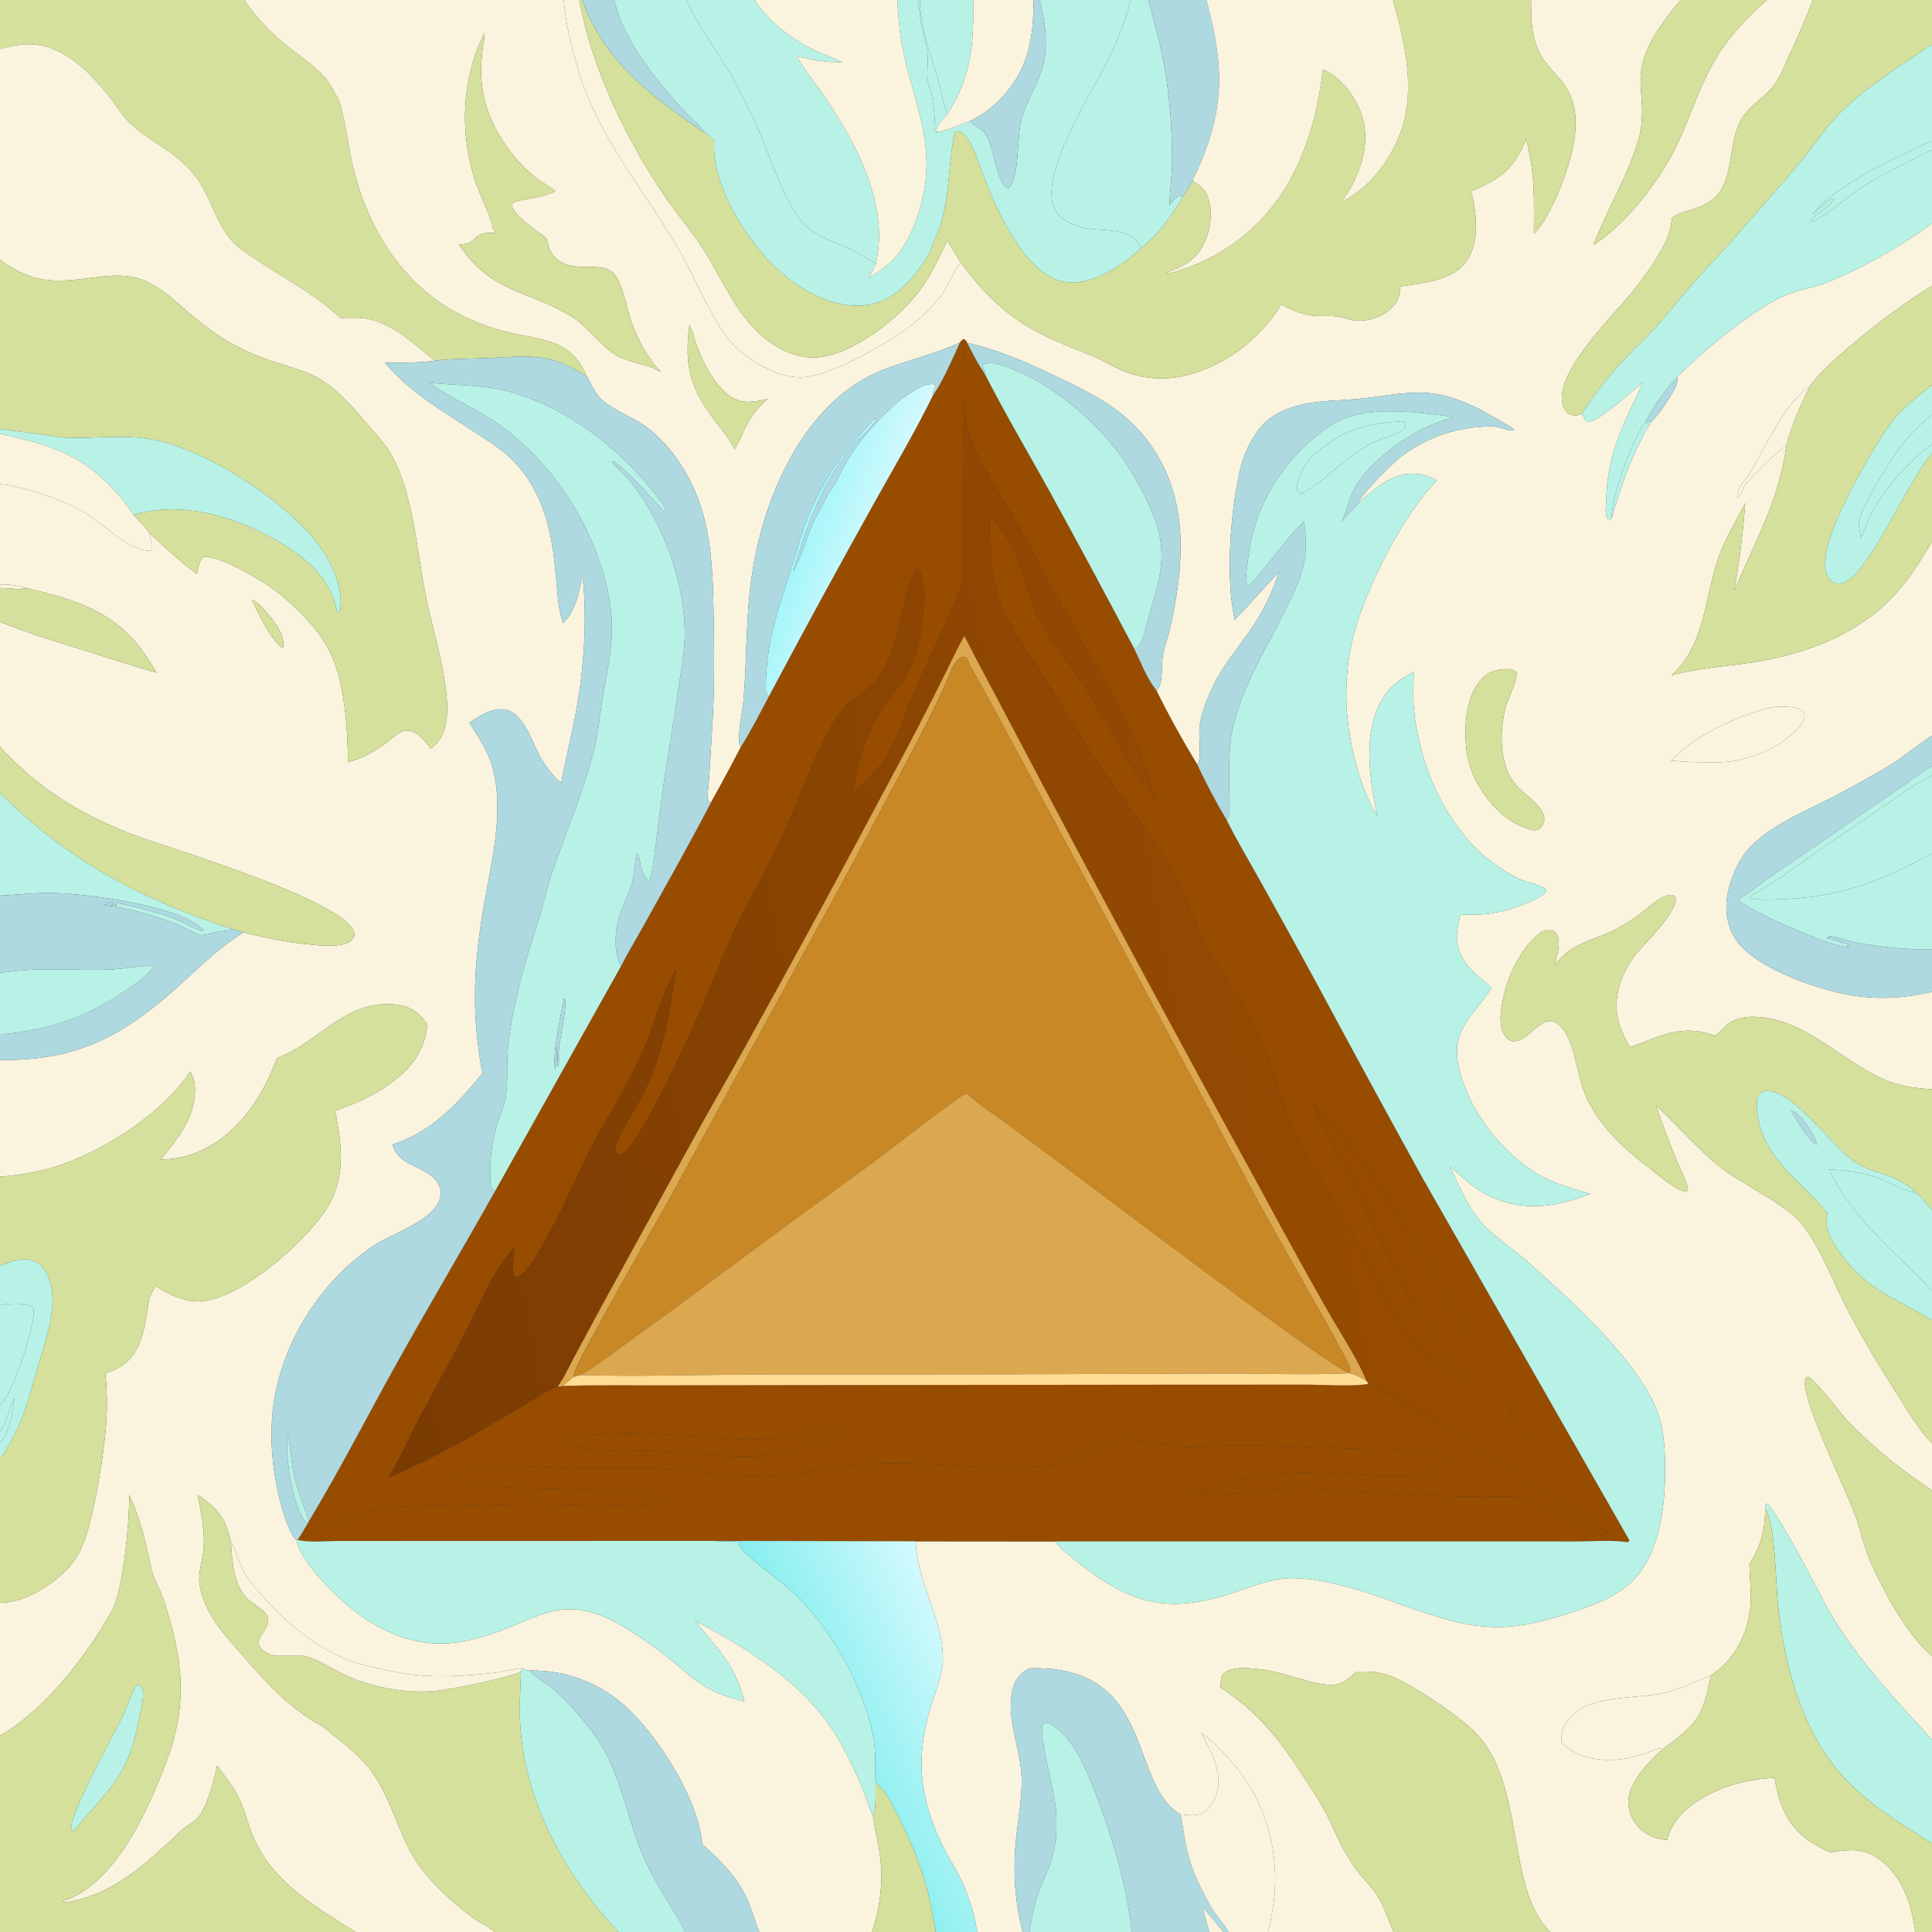 <?xml version="1.0" encoding="utf-8" ?>
<svg xmlns="http://www.w3.org/2000/svg" xmlns:xlink="http://www.w3.org/1999/xlink" width="1024" height="1024">
	<rect width="100%" height="100%" fill="#333333" stroke="none"/>
	<path fill="#D4E09B" d="M0 0L129.44 0C136.233 9.805 143.882 17.866 153.321 25.231C159.843 30.321 166.565 34.719 172.126 40.938C175.199 44.375 176.693 48.56 179.307 52.206C183.23 63.672 184.158 75.596 186.872 87.333C194.674 121.066 213.795 151.992 245.72 167.658C253.957 171.629 262.634 174.612 271.572 176.545C289.375 180.529 302.973 180.4 311.187 199.676C290.92 186.327 280.66 188.91 257.518 189.839C248.623 190.195 239.404 190.031 230.583 191.192C219.7 182.549 207.604 170.886 193.363 168.764C189.15 168.136 184.62 168.462 180.363 168.527C168.176 157.047 153.485 149.124 139.543 140.077C134.758 136.972 129.717 133.972 125.431 130.192C114.452 120.507 112.09 103.699 102.766 92.421C92.26 79.714 81.213 76.294 70.046 66.345C64.677 61.562 61.079 54.927 56.485 49.407C49.744 41.307 42.401 33.492 33.093 28.334C21.734 22.04 12.108 22.556 0 26.001L0 0Z"/>
	<path fill="#FAF3DD" d="M129.44 0L173.337 0L298.815 0C299.706 14.811 306.293 39.137 312.258 53.018C323.961 80.25 342.975 104.105 358.133 129.417C366.729 143.771 372.976 159.611 381.845 173.726C384.531 178.001 387.62 181.918 391.389 185.288C399.869 192.87 414.054 200.704 425.761 199.945C441.58 198.92 472.753 180.735 485.289 170.667C489.997 166.885 494.125 162.481 498.039 157.894C501.356 154.007 506.534 141.052 509.363 139.316C518.597 151.913 529.021 163.09 542.28 171.553C553.956 179.006 565.969 183.395 578.663 188.508C583.659 190.521 588.313 193.389 593.2 195.659C603.903 200.627 615.958 201.879 627.454 199.217C649.248 194.267 667.361 180.036 679.175 161.417C685.81 164.839 691.625 167.402 699.211 167.515C702.264 167.561 705.553 167.329 708.567 167.738C712.17 168.227 715.576 169.76 719.238 169.932C725.709 170.235 732.375 168.078 737.144 163.617C740.825 160.174 742.076 156.701 742.247 151.791C748.163 151.035 754.237 150.15 760.021 148.712C767.51 146.85 774.351 143.592 778.376 136.629C784.182 126.584 782.597 112.091 779.659 101.388C795.722 94.599 801.984 89.972 808.999 73.817C813.852 94.37 812.967 103.742 813.003 123.941C820.343 116.239 825.982 102.725 829.463 92.839C835.204 76.539 839.492 56.782 827.203 42.346C822.821 37.198 817.995 32.712 815.238 26.399C811.549 17.948 811.447 9.039 811.502 0L890.801 0C881.645 11.123 871.058 24.351 869.672 39.223C869.26 43.64 869.777 48.02 870.078 52.427C870.599 60.066 870.522 66.92 868.327 74.315C862.583 93.664 851.676 111.155 844.477 129.899C862.912 118.271 881.644 93.165 890.437 73.412C896.808 59.101 901.514 44.058 909.706 30.599C917.08 18.485 925.965 9.394 936.461 0L960.787 0C956.96 10.464 952.565 20.192 947.891 30.283C945.519 35.402 943.398 41.456 939.827 45.862C934.566 52.352 926.484 56.503 922.489 64.088C914.563 79.136 920.712 100.449 902.718 108.855C897.763 111.17 891.937 111.926 887.282 114.72C887.088 114.836 886.891 114.947 886.699 115.064C886.583 115.135 886.47 115.211 886.356 115.285C885.563 120.402 884.587 124.646 882.252 129.275C877.429 138.833 870.553 148.059 863.817 156.373C854.41 167.982 818.75 202.421 829.943 217.855C831.093 219.442 832.837 220.101 834.763 220.231C836.038 220.316 837.2 219.885 838.277 219.247L838.838 219.997C839.564 220.984 840.072 222.024 840.587 223.13C841.471 223.692 841.632 223.783 842.718 223.528C848.803 222.101 864.879 207.242 870.862 202.7C860.82 224.495 852.06 239.456 851.352 264.347C851.276 267.027 850.635 271.609 851.562 274.011C851.785 274.59 852.075 274.867 852.453 275.308C853.624 275.382 853.359 275.365 854.17 274.708C859.454 256.468 865.207 239.91 875.169 223.591C878.929 220.243 884.512 211.808 886.911 207.27C888.106 205.01 889.611 202.51 888.825 199.925C902.778 185.945 926.837 165.768 944.683 157.186C951.649 153.837 959.756 152.912 967.034 150.183C984.289 143.714 1009.36 129.625 1024 118.311L1024 151.553C1009.4 159.734 967.114 191.894 958.974 205.271C947.553 211.044 934.497 238.954 927.666 250.596C925.703 253.942 922.583 256.293 921.324 260.101C920.922 261.316 920.545 262.556 921.028 263.764C922.554 262.749 923.712 258.539 925.042 256.797C927.478 253.605 944.199 237.149 946.732 236.385C943.317 263.992 929.993 287.694 919.244 312.834C922.077 296.476 923.729 283.198 925.041 266.635C920.195 276.085 914.317 285.539 910.821 295.574C903.471 316.671 903.766 342.095 885.859 357.999L886.59 357.797C900.357 354.05 915.337 353.168 929.434 350.988C955.499 346.959 982.538 337.178 1001.43 318.152C1010.02 309.49 1016.97 299.101 1023.09 288.575C1023.4 288.044 1023.7 287.509 1024 286.972L1024 389.84C1015.68 395.282 1008.29 401.794 999.653 406.831C990.687 412.098 981.601 417.158 972.403 422.009C957.445 429.811 939.554 436.737 927.653 448.936C921.648 455.091 917.601 464.744 915.804 473.049C914.02 481.295 915.184 490.596 919.838 497.74C929.588 512.705 961.635 523.79 978.593 527.038C994.218 530.032 1008.56 529.267 1024 525.686L1024 577.286C1014.36 576.843 1005.91 575.577 997.044 571.494C974.569 561.141 956.166 539.617 929.815 538.943C924.491 538.806 919.042 539.869 914.994 543.531C913.022 545.316 911.125 547.197 909.223 549.057C891.524 542.331 880.355 549.195 864.034 555.057C857.99 545.264 855.127 536.027 857.789 524.521C859.288 518.042 862.464 512.005 866.378 506.669C870.804 500.638 890.422 482.73 887.933 475.222C886.943 474.453 886.426 474.201 885.137 474.348C879.44 474.999 873.652 481.247 869.179 484.486C865.496 487.173 861.659 489.642 857.687 491.881C849.791 496.261 840.593 498.231 833.069 503.04C829.35 505.417 826.503 508.322 823.901 511.863C824.971 507.545 827.59 499.704 825.247 495.512C824.623 494.396 823.626 493.395 822.334 493.123C820.825 492.805 818.845 493.336 817.353 493.605C805.057 502.84 798.02 519.091 795.846 533.995C795.093 539.162 794.716 545.213 798.073 549.598C799.03 550.848 800.324 551.751 801.936 551.887C810.633 552.617 817.985 534.333 827.189 544.036C834.309 551.542 835.623 567.135 838.934 576.745C844.815 593.812 858.431 607 872.425 617.729C878.394 622.305 885.832 629.089 892.894 631.682L893.998 631.569C894.652 630.563 894.805 630.777 894.52 629.484C893.469 624.721 890.595 619.805 888.739 615.245C884.832 605.643 880.97 595.649 877.637 585.835C889.073 596.386 899.369 608.665 911.457 618.37C923.684 628.187 946.558 637.94 955.342 649.229C964.376 660.841 969.826 675.075 976.247 688.201C985.121 706.342 995.713 723.671 1006.6 740.656C1011.91 748.938 1017.14 757.873 1024 764.972L1024 789.897C1007.96 779.375 993.454 767.676 980.065 753.943C974.43 748.165 964.043 733.218 958.317 729.695C957.175 730.27 957.123 730.401 956.8 731.664C954.496 740.694 977.811 788.769 982.338 800.557C986.087 810.322 988.051 820.694 992.441 830.185C998.145 842.518 1005.18 855.527 1013.43 866.317C1016.59 870.443 1019.92 874.457 1024 877.708L1024 922.015C1007.29 903.896 990.117 885.498 976.368 864.977C973.762 861.127 971.307 857.177 969.01 853.135C964.48 844.985 941.442 799.461 936.267 796.887C935.417 797.961 935.641 798.651 935.598 799.973C935.447 811.507 933.3 819.261 927.243 829.016C927.34 835.224 928.085 841.469 927.976 847.663C927.753 860.258 922.85 873.099 914.008 882.179C911.787 884.46 909.263 886.32 906.684 888.17C898.366 891.073 890.897 895.206 882.191 897.236C865.552 901.116 837.471 897.203 828.884 915.284C827.711 917.754 827.553 920.557 827.45 923.255C833.951 930.085 842.38 932.515 851.615 932.781C859.072 932.997 866.264 931.252 873.304 928.943C875.074 928.362 877.507 926.974 879.263 926.686C879.781 926.601 880.71 926.923 881.187 927.107C873.832 934.039 863.587 943.921 863.048 954.643C862.784 959.872 865.243 964.991 868.765 968.753C872.729 972.988 878.011 974.693 883.634 975.198C886.444 964.462 893.738 957.985 903.079 952.566C914.27 946.074 927.714 942.791 940.588 942.362C942.723 955.642 946.972 967.082 958.223 975.262C961.86 977.906 965.875 979.87 969.926 981.786C979.779 980.346 987.55 979.063 996.205 985.475C1007.67 993.968 1012.91 1008.22 1014.8 1021.83L1015.09 1024L821.78 1024C797.526 1000.98 809.291 944.599 780.912 917.245C771.87 908.531 746.693 891.265 735.077 887.656C729.611 885.958 724.492 885.858 718.803 885.977C717.39 887.298 715.975 888.684 714.462 889.888C712.287 891.618 709.54 892.853 706.742 893.022C696.85 893.618 680.163 886.107 668.769 884.84C663.412 884.244 653.09 882.944 648.761 886.799C646.73 888.608 647.083 891.96 646.984 894.462C666.757 907.276 678.63 922.536 691.205 942.076C695.161 948.224 699.297 954.419 702.71 960.887C706.453 967.98 709.131 975.471 713.305 982.366C715.484 985.965 717.696 989.71 720.377 992.958C723.323 996.529 726.755 999.822 729.325 1003.68C733.385 1009.78 735.841 1017.25 738.587 1024L672.094 1024C675.401 1010.82 676.801 998.154 675.217 984.598C672.027 957.297 658.134 935.19 636.725 918.397C640.938 927.099 646.182 935.314 645.756 945.406C645.532 950.723 643.187 956.272 639.086 959.774C635.239 963.058 630.243 962.078 625.612 961.624C597.802 945.686 612.866 881.996 545.377 884.264C541.286 886.46 538.52 889.461 537.149 893.963C532.426 909.482 540.922 926.132 541.475 941.754C541.815 951.343 540.218 960.604 539.052 970.066C536.709 989.069 537.359 1005.41 542.039 1024L517.963 1024C516.359 1014.82 513.81 1005.68 509.878 997.218C507.531 992.164 504.49 987.4 501.828 982.505C496.679 973.04 492.637 962.98 490.359 952.439C486.489 934.537 488.822 917.859 494.603 900.696C496.969 893.671 499.812 886.387 499.773 878.872C499.664 857.648 485.801 838.177 485.395 816.905L559.366 816.967C560.953 820.037 564.371 822.335 567.008 824.532C577.111 832.953 587.483 840.618 599.757 845.633C619.639 853.756 638.725 849.455 658.19 842.646C667.67 839.329 676.393 836.217 686.587 836.455C697.422 836.708 708.382 839.478 718.763 842.407C728.598 845.182 738.124 848.94 747.776 852.276C776.401 862.171 792.954 866.318 822.894 857.708C831.466 855.243 840.111 852.415 848.311 848.895C861.767 843.119 870.657 834.715 876.008 820.967C880.577 809.226 882.323 795.542 882.492 783.036C882.643 771.928 882.493 760.317 878.926 749.682C869.749 722.319 831.433 688.149 809.915 668.951C802.656 662.475 789.959 653.973 784.28 647.009C777.742 638.992 772.77 627.746 768.581 618.298C775.815 624.372 781.401 630.337 790.227 634.288C808.416 642.43 824.91 639.652 842.967 632.772C832.934 629.84 822.705 627.108 813.748 621.521C795.065 609.869 778.028 587.73 773.275 566.056C768.651 544.971 780.657 539.254 790.552 523.616C785.097 518.697 778.987 514.588 775.284 508.061C770.682 499.949 771.967 493.078 774.205 484.575C786.205 485.835 798.053 483.281 809.134 478.711C811.98 477.537 818.502 474.847 819.703 471.967C818.083 469.05 807.803 467.386 804.409 465.55C795.965 460.982 787.998 455.642 781.309 448.705C762.921 429.637 751.857 402.12 749.421 375.983C748.815 369.485 749.173 362.707 749.289 356.18C742.993 359.558 737.793 362.78 733.769 368.822C721.715 386.927 725.997 412.448 729.842 432.388C719.673 415.936 713.728 388.819 713.574 369.799C713.486 358.824 714.562 348.182 717.217 337.508C723.396 312.661 743.38 273.074 761.54 254.675C758.417 252.55 754.025 251.405 750.268 251.13C737.901 250.228 728.872 258.95 720.212 266.398C720.762 262.37 738.843 244.894 742.529 242.076C754.671 232.781 769.286 227.276 784.542 226.251C787.087 226.087 790.043 225.751 792.562 226.148C795.642 226.634 799.649 228.38 802.704 228.142C801.693 226.492 798.544 225.083 796.855 224.064C786.531 217.837 776.373 212.258 764.52 209.472C749.849 206.024 734.102 210.16 719.353 211.468C709.914 212.306 700.493 212.224 691.181 214.207C685.819 215.35 680.383 217.101 675.696 220C665.755 226.149 659.784 238.193 657.235 249.242C652.083 271.571 649.517 306.135 654.419 328.445C662.609 320.219 670.043 311.388 678.069 303.02C674.428 312.988 670.713 321.869 664.846 330.792C656.842 342.963 647.15 353.374 641.419 366.997C639.068 372.585 636.6 378.677 635.815 384.72C635.067 390.488 637.134 400.835 634.728 405.527C626.905 392.759 619.371 379.115 612.737 365.692L613.525 365.613C616.564 361.463 615.432 352.382 616.354 347.224C617.197 342.506 619.046 337.884 620.106 333.184C627.232 301.583 630.408 267.962 612.149 239.219C598.385 217.552 579.515 208.949 557.466 198.427C542.743 191.401 528.679 185.344 512.674 181.777C511.915 180.682 511.839 180.04 510.47 179.762L509.315 180.971L508.824 181.505C495.732 187.749 481.786 190.671 468.361 195.903C437.181 208.054 418.082 238.482 407.344 268.786C403.238 280.639 400.266 292.855 398.467 305.27C395.138 327.317 396 349.787 393.978 371.983C393.54 376.796 390.555 391.371 392.142 394.902C392.252 395.145 392.391 395.375 392.511 395.614C392.567 395.727 392.619 395.843 392.673 395.958C387.52 405.918 382.204 415.792 376.726 425.577C375.863 424.704 375.279 424.062 375.153 422.787C374.88 420.04 375.592 416.3 375.761 413.466L377.542 384.84C378.62 366.803 378.604 348.869 378.3 330.806C377.991 312.476 377.869 293.358 373.46 275.465C368.531 255.458 356.133 234.142 338.035 223.35C331.591 219.508 323.103 216.296 317.91 210.801C315.04 207.764 313.187 203.339 311.187 199.676C302.973 180.4 289.375 180.529 271.572 176.545C262.634 174.612 253.957 171.629 245.72 167.658C213.795 151.992 194.674 121.066 186.872 87.333C184.158 75.596 183.23 63.672 179.307 52.206C176.693 48.56 175.199 44.375 172.126 40.938C166.565 34.719 159.843 30.321 153.321 25.231C143.882 17.866 136.233 9.805 129.44 0ZM256.797 17.379C244.392 42.346 243.5 71.081 252.303 97.267C253.656 101.294 261.488 118.158 261.166 121.005C261.704 121.985 262.309 122.69 263.073 123.504C258.771 123.464 255.351 122.91 252.029 126.12C248.985 129.061 247.389 129.519 243.153 129.532C260.902 155.814 279.381 153.362 302.9 167.746C312.378 173.543 318.427 184.255 328.325 189.138C333.858 191.867 340.116 192.844 345.923 194.827L350.291 197.199C342.917 189.184 338.14 180.35 334.526 170.059C332.141 163.271 329.935 150.081 325.288 144.962C322.946 142.382 319.271 141.721 315.963 141.591C308.812 141.309 299.827 142.277 294.313 136.647C291.293 133.564 290.618 130.342 289.688 126.326C284.725 122.246 272.835 115.141 271.146 108.735C271.79 107.629 272.178 107.225 273.446 106.86C280.921 104.708 286.974 104.987 294.406 101.296C290.577 98.398 286.379 96.226 282.686 93.114C269.129 81.693 257.962 64.267 255.592 46.486C254.684 39.68 254.921 33.157 255.756 26.361C256.099 23.562 256.978 20.125 256.797 17.379ZM365.396 172.277C362.526 194.389 365.874 206.014 379.574 223.828C383.17 228.505 386.892 232.743 389.263 238.229C391.567 234.695 393.224 230.555 394.98 226.729C398.018 220.351 401.697 216.234 406.819 211.433C400.287 212.996 393.863 214.279 387.771 210.491C379.426 205.301 372.823 192.756 369.508 183.806C368.181 180.223 367.277 175.557 365.396 172.277ZM797.032 354.687C791.798 355.145 788.091 356.634 784.572 360.728C776.753 369.823 776.041 385.104 777.151 396.437C778.563 410.854 786.815 424.075 798.041 433.081C801.079 435.519 804.19 437.083 807.777 438.536C809.949 439.28 812.877 440.649 815.141 439.682C816.73 439.002 817.895 437.059 818.313 435.45C818.901 433.19 817.948 430.867 816.678 429.025C813.582 424.529 808.569 421.306 804.746 417.435C795.677 408.253 794.788 392.819 796.763 380.829C797.178 378.315 797.709 375.759 798.473 373.326C799.618 369.678 804.86 359.609 803.664 356.322C802.46 355.034 801.366 354.718 799.66 354.661C798.792 354.632 797.899 354.623 797.032 354.687ZM940.832 374.693C928.686 376.326 907.082 386.296 897.053 393.279C892.862 396.198 889.427 399.844 885.565 403.137C891.608 403.622 897.599 404.027 903.668 403.986C907.656 404.002 911.791 404.183 915.754 403.742C928.67 402.304 942.826 396.312 952.129 387.101C954.047 385.201 956.739 382.181 956.467 379.242C956.348 377.955 955.552 377.091 954.53 376.397C951.344 374.238 944.599 374.449 940.832 374.693Z"/>
	<path fill="#FAF3DD" d="M298.815 0L307.073 0C313.483 35.82 331.745 73.506 351.963 103.47C358.63 113.35 366.605 122.422 372.993 132.45C383.891 149.557 391.155 169.581 408.452 181.59C416.726 187.334 426.327 190.842 436.469 189.026C455.37 185.641 478.684 166.967 489.301 151.415C494.396 143.953 498.149 135.591 502.139 127.504C504.32 131.599 506.826 135.438 509.363 139.316C506.534 141.052 501.356 154.007 498.039 157.894C494.125 162.481 489.997 166.885 485.289 170.667C472.753 180.735 441.58 198.92 425.761 199.945C414.054 200.704 399.869 192.87 391.389 185.288C387.62 181.918 384.531 178.001 381.845 173.726C372.976 159.611 366.729 143.771 358.133 129.417C342.975 104.105 323.961 80.25 312.258 53.018C306.293 39.137 299.706 14.811 298.815 0Z"/>
	<path fill="#D4E09B" d="M307.073 0L308.426 0C318.008 25.461 334.036 41.749 355.47 57.612C361.383 61.987 367.279 66.51 373.588 70.304L378.563 74.385C377.043 95.311 391.389 119.665 404.57 134.937C415.926 148.094 433.67 160.617 451.501 161.944C461.271 162.671 470.575 159.348 477.894 152.882C483.772 147.689 492.489 136.874 494.353 129.166L494.642 128.613C503.49 111.319 502.144 91.691 505.398 73.171C505.665 71.653 505.738 70.228 507.184 69.494C509.623 69.792 510.863 70.84 512.316 72.77C516.87 78.822 518.979 87.493 521.765 94.5C528.88 112.396 543.631 146.009 564.511 149.449C575.663 151.287 588.315 144.439 596.966 138.033C599.695 135.993 602.334 133.836 604.877 131.568C614.225 123.921 621.443 114.133 627.255 103.625C629.19 101.265 630.603 98.497 632.105 95.85C632.443 96.062 632.777 96.279 633.118 96.486C636.706 98.667 638.777 100.594 640.301 104.624C643.023 111.827 641.6 121.611 638.466 128.494C634.149 137.979 627.141 141.277 617.962 144.63C620.969 144.987 623.989 143.678 626.797 142.732C638.386 138.823 648.199 133.597 657.812 126.043C685.693 104.132 697.143 70.779 701.189 36.681C703.294 37.694 705.35 38.892 707.206 40.318C715.741 46.875 721.986 57.321 723.359 68.015C725.075 81.377 718.96 96.666 710.899 107.071C722.805 101.143 731.243 91.731 737.695 80.248C752.174 54.478 745.67 26.749 738.298 0L811.502 0C811.447 9.039 811.549 17.948 815.238 26.399C817.995 32.712 822.821 37.198 827.203 42.346C839.492 56.782 835.204 76.539 829.463 92.839C825.982 102.725 820.343 116.239 813.003 123.941C812.967 103.742 813.852 94.37 808.999 73.817C801.984 89.972 795.722 94.599 779.659 101.388C782.597 112.091 784.182 126.584 778.376 136.629C774.351 143.592 767.51 146.85 760.021 148.712C754.237 150.15 748.163 151.035 742.247 151.791C742.076 156.701 740.825 160.174 737.144 163.617C732.375 168.078 725.709 170.235 719.238 169.932C715.576 169.76 712.17 168.227 708.567 167.738C705.553 167.329 702.264 167.561 699.211 167.515C691.625 167.402 685.81 164.839 679.175 161.417C667.361 180.036 649.248 194.267 627.454 199.217C615.958 201.879 603.903 200.627 593.2 195.659C588.313 193.389 583.659 190.521 578.663 188.508C565.969 183.395 553.956 179.006 542.28 171.553C529.021 163.09 518.597 151.913 509.363 139.316C506.826 135.438 504.32 131.599 502.139 127.504C498.149 135.591 494.396 143.953 489.301 151.415C478.684 166.967 455.37 185.641 436.469 189.026C426.327 190.842 416.726 187.334 408.452 181.59C391.155 169.581 383.891 149.557 372.993 132.45C366.605 122.422 358.63 113.35 351.963 103.47C331.745 73.506 313.483 35.82 307.073 0Z"/>
	<path fill="#AED9E0" d="M308.426 0L325.595 0C330.736 22.558 347.509 41.832 362.511 58.745C365.363 61.96 371.651 67.084 373.588 70.304C367.279 66.51 361.383 61.987 355.47 57.612C334.036 41.749 318.008 25.461 308.426 0Z"/>
	<path fill="#B8F2E6" d="M325.595 0L363.595 0C366.301 4.987 368.887 10.111 371.852 14.951C378.15 25.233 385.107 34.941 390.751 45.633C394.806 53.315 398.72 61.218 402.127 69.212C408.058 83.127 415.985 107.928 426.107 118.697C432.958 125.985 444.287 128.703 452.997 133.169C456.818 135.128 460.437 137.787 464.287 139.599C463.09 142.479 461.915 145.048 460.143 147.625C465.173 144.311 470.347 141.095 474.389 136.562C480.355 129.87 484.412 120.797 487.04 112.311C497.328 79.089 485.489 58.696 478.825 27.678C476.839 18.432 476.135 9.409 475.591 0L486.147 0C487.471 4.056 487.488 8.739 488.296 12.963C489.269 18.05 491.079 23.243 491.66 28.36C492.367 34.588 490.272 40.825 492.877 46.858C494.496 50.607 495.939 65.196 495.525 69.275L496.005 70.251C496.96 70.164 496.571 70.321 497.216 69.907L498.75 69.656C503.955 68.001 509.019 66.362 514.005 64.104C516.36 66.855 520.281 68.098 522.3 71.056C526.706 77.511 527.152 90.641 532.042 97.975C532.744 99.029 533.171 99.419 534.389 99.709C534.935 99.4 535.302 99.099 535.636 98.558C540.555 90.58 538.779 72.822 541.485 63.001C544.681 51.402 552.365 41.631 553.885 29.444C555.11 19.622 553.435 9.505 551.024 0L599.378 0C596.471 11 592.695 20.759 587.721 30.968C579.575 47.689 549.374 93.627 559.286 111.319C562.113 116.366 567.862 119.123 573.268 120.481C581.421 122.53 593.909 120.882 600.67 126.002C602.353 127.277 603.551 129.368 604.629 131.152L604.877 131.568C602.334 133.836 599.695 135.993 596.966 138.033C588.315 144.439 575.663 151.287 564.511 149.449C543.631 146.009 528.88 112.396 521.765 94.5C518.979 87.493 516.87 78.822 512.316 72.77C510.863 70.84 509.623 69.792 507.184 69.494C505.738 70.228 505.665 71.653 505.398 73.171C502.144 91.691 503.49 111.319 494.642 128.613L494.353 129.166C492.489 136.874 483.772 147.689 477.894 152.882C470.575 159.348 461.271 162.671 451.501 161.944C433.67 160.617 415.926 148.094 404.57 134.937C391.389 119.665 377.043 95.311 378.563 74.385L373.588 70.304C371.651 67.084 365.363 61.96 362.511 58.745C347.509 41.832 330.736 22.558 325.595 0Z"/>
	<path fill="#B8F2E6" d="M363.595 0L399.859 0C407.658 11.555 419.184 20.614 431.729 26.61C436.566 28.922 441.77 30.568 446.491 33.079C438.223 32.998 430.315 31.929 422.326 29.797L422.684 30.45C426.786 37.822 432.54 44.418 437.223 51.45C454.179 76.908 471.269 108.13 464.287 139.599C460.437 137.787 456.818 135.128 452.997 133.169C444.287 128.703 432.958 125.985 426.107 118.697C415.985 107.928 408.058 83.127 402.127 69.212C398.72 61.218 394.806 53.315 390.751 45.633C385.107 34.941 378.15 25.233 371.852 14.951C368.887 10.111 366.301 4.987 363.595 0Z"/>
	<path fill="#FAF3DD" d="M399.859 0L475.591 0C476.135 9.409 476.839 18.432 478.825 27.678C485.489 58.696 497.328 79.089 487.04 112.311C484.412 120.797 480.355 129.87 474.389 136.562C470.347 141.095 465.173 144.311 460.143 147.625C461.915 145.048 463.09 142.479 464.287 139.599C471.269 108.13 454.179 76.908 437.223 51.45C432.54 44.418 426.786 37.822 422.684 30.45L422.326 29.797C430.315 31.929 438.223 32.998 446.491 33.079C441.77 30.568 436.566 28.922 431.729 26.61C419.184 20.614 407.658 11.555 399.859 0Z"/>
	<path fill="#B8F2E6" d="M486.147 0L487.544 0C487.874 15.435 493.822 30.079 497.881 44.747C499.132 49.267 500.008 56.039 502.32 60.037C502.244 60.167 502.17 60.299 502.092 60.428C500.429 63.172 496.182 66.077 496.4 69.325L497.216 69.907C496.571 70.321 496.96 70.164 496.005 70.251L495.525 69.275C495.939 65.196 494.496 50.607 492.877 46.858C490.272 40.825 492.367 34.588 491.66 28.36C491.079 23.243 489.269 18.05 488.296 12.963C487.488 8.739 487.471 4.056 486.147 0Z"/>
	<path fill="#B8F2E6" d="M487.544 0L515.836 0C516.121 22.591 515.105 40.653 502.32 60.037C500.008 56.039 499.132 49.267 497.881 44.747C493.822 30.079 487.874 15.435 487.544 0Z"/>
	<path fill="#FAF3DD" d="M515.836 0L547.799 0C547.865 20.584 544.922 37.8 529.718 52.993C525.264 57.444 519.834 61.636 514.005 64.104C509.019 66.362 503.955 68.001 498.75 69.656L497.216 69.907L496.4 69.325C496.182 66.077 500.429 63.172 502.092 60.428C502.17 60.299 502.244 60.167 502.32 60.037C515.105 40.653 516.121 22.591 515.836 0Z"/>
	<path fill="#AED9E0" d="M547.799 0L551.024 0C553.435 9.505 555.11 19.622 553.885 29.444C552.365 41.631 544.681 51.402 541.485 63.001C538.779 72.822 540.555 90.58 535.636 98.558C535.302 99.099 534.935 99.4 534.389 99.709C533.171 99.419 532.744 99.029 532.042 97.975C527.152 90.641 526.706 77.511 522.3 71.056C520.281 68.098 516.36 66.855 514.005 64.104C519.834 61.636 525.264 57.444 529.718 52.993C544.922 37.8 547.865 20.584 547.799 0Z"/>
	<path fill="#B8F2E6" d="M599.378 0L608.636 0C611.014 9.011 613.626 18.042 615.566 27.157C619.625 46.228 621.332 66.386 621.267 85.865C621.242 93.51 619.966 101.08 619.859 108.736C621.295 106.963 622.548 105.102 624.594 104.008C624.848 103.996 625.102 103.988 625.356 103.972C626.082 103.925 626.579 103.846 627.255 103.625C621.443 114.133 614.225 123.921 604.877 131.568L604.629 131.152C603.551 129.368 602.353 127.277 600.67 126.002C593.909 120.882 581.421 122.53 573.268 120.481C567.862 119.123 562.113 116.366 559.286 111.319C549.374 93.627 579.575 47.689 587.721 30.968C592.695 20.759 596.471 11 599.378 0Z"/>
	<path fill="#AED9E0" d="M608.636 0L639.391 0C646.576 27.447 649.638 47.902 640.427 75.537C638.808 80.254 636.987 84.899 634.97 89.46C634.147 91.352 632.527 93.909 632.105 95.85C630.603 98.497 629.19 101.265 627.255 103.625C626.579 103.846 626.082 103.925 625.356 103.972C625.102 103.988 624.848 103.996 624.594 104.008C622.548 105.102 621.295 106.963 619.859 108.736C619.966 101.08 621.242 93.51 621.267 85.865C621.332 66.386 619.625 46.228 615.566 27.157C613.626 18.042 611.014 9.011 608.636 0Z"/>
	<path fill="#FAF3DD" d="M639.391 0L738.298 0C745.67 26.749 752.174 54.478 737.695 80.248C731.243 91.731 722.805 101.143 710.899 107.071C718.96 96.666 725.075 81.377 723.359 68.015C721.986 57.321 715.741 46.875 707.206 40.318C705.35 38.892 703.294 37.694 701.189 36.681C697.143 70.779 685.693 104.132 657.812 126.043C648.199 133.597 638.386 138.823 626.797 142.732C623.989 143.678 620.969 144.987 617.962 144.63C627.141 141.277 634.149 137.979 638.466 128.494C641.6 121.611 643.023 111.827 640.301 104.624C638.777 100.594 636.706 98.667 633.118 96.486C632.777 96.279 632.443 96.062 632.105 95.85C632.527 93.909 634.147 91.352 634.97 89.46C636.987 84.899 638.808 80.254 640.427 75.537C649.638 47.902 646.576 27.447 639.391 0Z"/>
	<path fill="#D4E09B" d="M890.801 0L936.461 0C925.965 9.394 917.08 18.485 909.706 30.599C901.514 44.058 896.808 59.101 890.437 73.412C881.644 93.165 862.912 118.271 844.477 129.899C851.676 111.155 862.583 93.664 868.327 74.315C870.522 66.92 870.599 60.066 870.078 52.427C869.777 48.02 869.26 43.64 869.672 39.223C871.058 24.351 881.645 11.123 890.801 0Z"/>
	<path fill="#D4E09B" d="M960.787 0L1024 0L1024 23.512C1008.15 34.331 991.34 44.612 977.323 57.84C968.483 66.181 961.891 76.535 954.199 85.874C943.372 99.018 931.818 111.677 920.644 124.54C913.259 133.04 905.394 141.063 897.978 149.508C890.762 157.723 883.958 166.329 876.612 174.426C871.099 180.501 864.979 186.011 859.409 192.034C851.5 200.587 844.848 209.664 838.277 219.247C837.2 219.885 836.038 220.316 834.763 220.231C832.837 220.101 831.093 219.442 829.943 217.855C818.75 202.421 854.41 167.982 863.817 156.373C870.553 148.059 877.429 138.833 882.252 129.275C884.587 124.646 885.563 120.402 886.356 115.285C886.47 115.211 886.583 115.135 886.699 115.064C886.891 114.947 887.088 114.836 887.282 114.72C891.937 111.926 897.763 111.17 902.718 108.855C920.712 100.449 914.563 79.136 922.489 64.088C926.484 56.503 934.566 52.352 939.827 45.862C943.398 41.456 945.519 35.402 947.891 30.283C952.565 20.192 956.96 10.464 960.787 0Z"/>
	<path fill="#D4E09B" d="M263.073 123.504C262.309 122.69 261.704 121.985 261.166 121.005C261.488 118.158 253.656 101.294 252.303 97.267C243.5 71.081 244.392 42.346 256.797 17.379C256.978 20.125 256.099 23.562 255.756 26.361C254.921 33.157 254.684 39.68 255.592 46.486C257.962 64.267 269.129 81.693 282.686 93.114C286.379 96.226 290.577 98.398 294.406 101.296C286.974 104.987 280.921 104.708 273.446 106.86C272.178 107.225 271.79 107.629 271.146 108.735C272.835 115.141 284.725 122.246 289.688 126.326C290.618 130.342 291.293 133.564 294.313 136.647C299.827 142.277 308.812 141.309 315.963 141.591C319.271 141.721 322.946 142.382 325.288 144.962C329.935 150.081 332.141 163.271 334.526 170.059C338.14 180.35 342.917 189.184 350.291 197.199L345.923 194.827C340.116 192.844 333.858 191.867 328.325 189.138C318.427 184.255 312.378 173.543 302.9 167.746C279.381 153.362 260.902 155.814 243.153 129.532C247.389 129.519 248.985 129.061 252.029 126.12C255.351 122.91 258.771 123.464 263.073 123.504Z"/>
	<path fill="#FAF3DD" d="M0 26.001C12.108 22.556 21.734 22.04 33.093 28.334C42.401 33.492 49.744 41.307 56.485 49.407C61.079 54.927 64.677 61.562 70.046 66.345C81.213 76.294 92.26 79.714 102.766 92.421C112.09 103.699 114.452 120.507 125.431 130.192C129.717 133.972 134.758 136.972 139.543 140.077C153.485 149.124 168.176 157.047 180.363 168.527C184.62 168.462 189.15 168.136 193.363 168.764C207.604 170.886 219.7 182.549 230.583 191.192C221.727 192.361 212.914 192.251 204.006 192.291C217.595 208.379 235.747 218.523 253.072 229.963C259.584 234.263 266.226 238.368 271.756 243.938C278.877 251.111 283.935 259.564 287.498 268.988C292.265 281.599 293.641 294.309 294.877 307.597C295.586 315.219 295.796 323.019 298.52 330.246C305.13 323.795 307.254 313.302 308.575 304.447C311.448 324.967 309.525 353.289 305.938 373.777C303.518 387.597 300.02 401.24 297.451 415.043C292.952 411.021 289.615 406.866 286.591 401.63C281.62 393.021 277.258 375.293 264.855 375.934C258.92 376.241 253.542 379.934 248.731 383.089C253.546 390.563 258.825 398.312 261.131 407.004C267.529 431.112 260.131 458.049 256.087 482.007C251.991 506.278 250.173 529.72 253.434 554.207C254.075 559.017 254.554 563.998 255.844 568.687C242.852 584.883 228.396 600.235 207.967 606.641C208.03 606.836 208.09 607.031 208.155 607.225C209.921 612.49 213.826 615.268 218.644 617.626C223.999 620.247 231.029 623.103 233.124 629.23C234.095 632.071 233.523 635.147 232.141 637.751C226.573 648.241 207.692 653.752 197.795 660.389C169.678 679.247 149.18 711.874 144.846 745.506C142.584 763.052 144.552 781.763 149.329 798.792C150.318 802.32 154.073 814.405 157.135 816.141C159.528 828.938 181.082 849.382 191.718 856.703C207.979 867.896 225.573 873.732 245.282 870.022C286.306 862.3 294.418 837.394 338.363 867.154C344.097 871.037 349.817 875.093 355.201 879.453C362.288 885.192 368.929 891.599 377.131 895.76C382.645 898.556 388.629 900.196 394.545 901.903C389.694 882.157 380.419 874.108 368.31 858.946C398.162 874.877 429.011 893.704 445.721 924.287C449.709 931.586 453.518 939.26 456.675 946.953C458.829 952.199 460.515 957.635 462.769 962.838C463.499 968.438 464.926 973.931 465.851 979.502C468.429 995.026 467.033 1009.15 462.167 1024L402.427 1024C400.455 1019.19 399.093 1014.11 397.157 1009.27C391.796 995.87 382.725 986.845 372.189 977.445C370.204 954.142 350.264 922.638 333.754 906.535C319.712 892.663 300.663 885.051 280.928 885.426C279.126 885.449 278.216 885.019 276.657 884.146C271.615 884.585 266.436 886.149 261.3 886.722C247.567 888.252 232.725 889.237 218.994 887.657C211.083 886.748 202.903 884.794 195.127 883.04C173.103 878.071 153.547 862.342 138.977 845.671C136.434 842.761 133.609 839.796 131.468 836.576C129.384 833.38 127.647 829.971 126.286 826.407C125.298 823.815 124.592 820.621 123.037 818.324C122.847 818.043 122.645 817.77 122.45 817.492C119.492 804.311 115.622 799.667 104.699 792.234C106.716 801.918 108.851 812.155 107.799 822.088C107.183 827.909 104.985 833.456 105.745 839.396C106.53 845.527 109.252 851.803 112.408 857.066C116.485 863.865 121.916 869.763 127.104 875.719C138.476 888.774 149.53 901.498 164.189 911.095C166.372 912.524 168.595 913.857 170.979 914.926C179.816 922.692 190.159 929.288 197.019 938.999C205.558 951.087 209.377 964.61 215.631 977.722C221.115 989.219 230.086 999.229 239.65 1007.5C244.684 1011.85 250.433 1017.12 256.462 1019.95L262.47 1024L188.37 1024C167.543 1010.78 144.745 997.803 134.423 974.129C131.315 967.002 129.754 959.204 126.304 952.244C123.343 946.271 118.845 941.238 115.062 935.783C113.493 943.509 110.128 956.295 105.604 962.515C103.302 965.679 98.89 967.6 95.982 970.321C77.507 987.608 61.087 1003.8 35.142 1008.32C34.367 1008.17 33.962 1008.08 33.262 1007.69C33.918 1007.1 35.678 1006.84 36.549 1006.48C62.273 995.847 78.624 958.965 87.914 934.535C100.009 902.726 97.005 878.949 86.53 847.407C84.961 842.685 82.227 838.346 80.834 833.593C79.375 828.616 78.511 823.382 77.289 818.334C75.153 809.505 72.279 800.601 68.546 792.321C68.652 805.698 65.407 843.932 58.859 854.53C45.759 877.748 23.52 906.683 0 919.903L0 849.553C1.117 849.511 2.233 849.437 3.346 849.33C15.48 848.098 30.609 838.276 38.081 828.849C41.131 825.001 43.232 820.736 44.892 816.127C50.267 801.203 55.307 769.929 56.329 753.767C56.879 745.073 56.763 736.643 55.815 727.979C58.924 726.759 62.376 725.434 65.117 723.509C76.176 715.742 77.127 700.071 79.116 687.845C80.11 685.716 81.265 683.651 82.361 681.572C90.389 686.535 99.239 691.01 108.987 689.427C129.481 686.097 159.059 660.38 171.042 643.633C171.481 643.109 171.886 642.613 172.266 642.044C183.467 625.262 181.4 607.43 177.608 588.684C188.556 585.092 199.884 579.848 208.975 572.688C219.243 564.601 224.978 556.311 226.535 543.236C223.817 538.883 221.182 536.221 216.434 534.047C207.021 530.664 195.958 532.185 187.054 536.414C172.144 543.494 162.872 554.706 146.755 560.801C139.883 580.151 126.806 600.206 107.674 609.308C100.624 612.662 93.026 614.62 85.199 614.54C94.531 603.27 104.595 590.778 103.221 575.078C102.988 572.418 102.052 570.309 100.888 567.934C84.875 592.183 47.465 615.284 19.492 620.935C13.197 622.206 6.418 623.286 0 623.626L0 561.811C41.609 562.418 66.413 548.409 96.202 521.239C106.693 511.67 116.981 501.636 129.124 494.15C139.345 496.825 149.795 499.051 160.308 500.186C166.768 500.882 181.121 502.961 186.303 498.443C187.26 497.61 187.931 496.565 187.869 495.244C187.103 478.831 92.504 450.279 74.797 443.947C66.708 441.061 58.785 437.733 51.063 433.977C31.516 424.295 14.69 411.953 0 395.767L0 329.62C15.033 335.692 30.361 340.285 45.836 345.073C58.2 348.898 70.482 352.951 82.917 356.552C81.734 354.528 80.577 352.491 79.28 350.537C63.332 324.803 41.922 318.376 14.219 311.711C9.095 310.47 5.418 309.456 0 309.849L0 256.665C10.486 257.01 35.148 265.756 44.064 271.087C53.563 276.767 67.822 291.345 78.149 291.816C79.316 291.87 79.4 292.098 80.269 291.292C80.714 288.485 79.698 285.219 79.13 282.454C87.448 290.079 95.22 297.599 104.411 304.229C105.044 301.364 105.407 298.436 107.01 295.932C107.852 295.43 108.006 295.205 109.037 295.192C117.566 295.084 137.932 307.211 144.598 312.033C149.599 315.65 154.316 319.841 158.704 324.179C165.199 330.599 171.075 337.721 175.067 345.986C182.764 361.923 184.33 386.487 184.422 404.061C195.545 400.676 200.503 397.116 209.377 390.034C211.564 388.289 214.087 386.928 216.968 387.346C222.063 388.085 225.488 393.03 228.366 396.812C229.938 395.438 231.559 394.003 232.8 392.312C238.527 384.509 237.156 370.507 235.772 361.482C233.298 345.342 228.279 329.492 225.184 313.424C220.859 290.969 218.635 259.199 206.468 239.454C202.82 233.533 197.647 228.461 193.189 223.128C186.537 215.169 178.6 206.442 169.68 201.01C162.212 196.463 152.542 194.249 144.255 191.458C136.12 188.718 128.497 185.338 121.05 181.057C115.08 177.626 109.481 173.549 104.138 169.214C94.246 161.188 83.508 149.338 70.537 146.863C63.585 145.537 56.759 146.143 49.811 147.086C29.206 149.883 17.373 150.437 0 137.728L0 26.001ZM133.416 317.733C137.389 325.955 142.312 337.087 149.218 343.145L150.064 343.21C150.794 337.299 147.616 332.51 144.105 328.04C141.491 324.712 137.355 319.408 133.416 317.733Z"/>
	<path fill="#B8F2E6" d="M838.277 219.247C844.848 209.664 851.5 200.587 859.409 192.034C864.979 186.011 871.099 180.501 876.612 174.426C883.958 166.329 890.762 157.723 897.978 149.508C905.394 141.063 913.259 133.04 920.644 124.54C931.818 111.677 943.372 99.018 954.199 85.874C961.891 76.535 968.483 66.181 977.323 57.84C991.34 44.612 1008.15 34.331 1024 23.512L1024 74.849C1019.4 76.438 1014.92 78.876 1010.5 80.925C995.511 87.88 981.037 95.647 967.998 105.96C966.125 107.442 964.561 109.352 962.775 110.946C961.961 111.674 961.374 112.417 960.706 113.276L961.486 113.413C964.517 110.441 967.536 106.947 971.467 105.203L972.128 105.305C969.71 110.254 962.719 112.548 959.608 117.046L960.133 117.72C963.541 117.374 981.785 102.529 986.209 99.647C998.241 91.808 1011.26 85.924 1024 79.379L1024 118.311C1009.36 129.625 984.289 143.714 967.034 150.183C959.756 152.912 951.649 153.837 944.683 157.186C926.837 165.768 902.778 185.945 888.825 199.925C882.384 206.905 876.578 215.09 872.267 223.581C865.277 232.092 853.992 263.355 854.17 274.708C853.359 275.365 853.624 275.382 852.453 275.308C852.075 274.867 851.785 274.59 851.562 274.011C850.635 271.609 851.276 267.027 851.352 264.347C852.06 239.456 860.82 224.495 870.862 202.7C864.879 207.242 848.803 222.101 842.718 223.528C841.632 223.783 841.471 223.692 840.587 223.13C840.072 222.024 839.564 220.984 838.838 219.997L838.277 219.247Z"/>
	<path fill="#B8F2E6" d="M1024 79.379C1011.26 85.924 998.241 91.808 986.209 99.647C981.785 102.529 963.541 117.374 960.133 117.72L959.608 117.046C962.719 112.548 969.71 110.254 972.128 105.305L971.467 105.203C967.536 106.947 964.517 110.441 961.486 113.413L960.706 113.276C961.374 112.417 961.961 111.674 962.775 110.946C964.561 109.352 966.125 107.442 967.998 105.96C981.037 95.647 995.511 87.88 1010.5 80.925C1014.92 78.876 1019.4 76.438 1024 74.849L1024 79.379Z"/>
	<path fill="#D4E09B" d="M0 137.728C17.373 150.437 29.206 149.883 49.811 147.086C56.759 146.143 63.585 145.537 70.537 146.863C83.508 149.338 94.246 161.188 104.138 169.214C109.481 173.549 115.08 177.626 121.05 181.057C128.497 185.338 136.12 188.718 144.255 191.458C152.542 194.249 162.212 196.463 169.68 201.01C178.6 206.442 186.537 215.169 193.189 223.128C197.647 228.461 202.82 233.533 206.468 239.454C218.635 259.199 220.859 290.969 225.184 313.424C228.279 329.492 233.298 345.342 235.772 361.482C237.156 370.507 238.527 384.509 232.8 392.312C231.559 394.003 229.938 395.438 228.366 396.812C225.488 393.03 222.063 388.085 216.968 387.346C214.087 386.928 211.564 388.289 209.377 390.034C200.503 397.116 195.545 400.676 184.422 404.061C184.33 386.487 182.764 361.923 175.067 345.986C171.075 337.721 165.199 330.599 158.704 324.179C154.316 319.841 149.599 315.65 144.598 312.033C137.932 307.211 117.566 295.084 109.037 295.192C108.006 295.205 107.852 295.43 107.01 295.932C105.407 298.436 105.044 301.364 104.411 304.229C95.22 297.599 87.448 290.079 79.13 282.454C76.876 279.087 73.476 275.972 70.744 272.947C71.371 272.69 71.944 272.462 72.601 272.292C99.392 265.357 128.032 274.925 150.795 288.908C162.216 295.923 174.596 306.915 177.761 320.553C178.067 321.871 178.378 322.994 178.91 324.238L179.716 324.481C180.24 323.703 180.307 323.579 180.412 322.689C181.831 310.597 175.208 296.918 167.939 287.598C150.047 264.657 107.875 237.29 79.164 232.674C64.766 230.359 49.505 232.491 34.944 231.991C31.355 231.868 27.801 231.116 24.249 230.625C16.18 229.508 8.085 228.375 0 227.379L0 137.728Z"/>
	<path fill="#D4E09B" d="M958.974 205.271C967.114 191.894 1009.4 159.734 1024 151.553L1024 204.085C1017.69 209.363 1010.59 214.377 1005.22 220.62C994.52 233.072 976.45 266.803 970.746 282.652C969.168 287.035 967.946 292.041 967.503 296.673C967.179 300.065 967.289 303.878 969.524 306.656C970.629 308.029 972.07 309.082 973.857 309.276C976.93 309.609 979.904 307.543 982.052 305.581C992.508 296.03 1007.15 265.69 1015.54 252.451C1018.08 248.429 1020.69 244.002 1024 240.582L1024 286.972C1023.7 287.509 1023.4 288.044 1023.09 288.575C1016.97 299.101 1010.02 309.49 1001.43 318.152C982.538 337.178 955.499 346.959 929.434 350.988C915.337 353.168 900.357 354.05 886.59 357.797L885.859 357.999C903.766 342.095 903.471 316.671 910.821 295.574C914.317 285.539 920.195 276.085 925.041 266.635C923.729 283.198 922.077 296.476 919.244 312.834C929.993 287.694 943.317 263.992 946.732 236.385C949.235 225.788 954.196 215.035 958.974 205.271Z"/>
	<path fill="#D4E09B" d="M389.263 238.229C386.892 232.743 383.17 228.505 379.574 223.828C365.874 206.014 362.526 194.389 365.396 172.277C367.277 175.557 368.181 180.223 369.508 183.806C372.823 192.756 379.426 205.301 387.771 210.491C393.863 214.279 400.287 212.996 406.819 211.433C401.697 216.234 398.018 220.351 394.98 226.729C393.224 230.555 391.567 234.695 389.263 238.229Z"/>
	<path fill="#974C00" d="M509.315 180.971L510.47 179.762C511.839 180.04 511.915 180.682 512.674 181.777C515.435 187.103 518.209 192.898 521.739 197.753C532.613 219.046 544.897 239.835 556.484 260.765C571.602 288.303 586.486 315.968 601.134 343.759C604.543 350.86 607.862 359.54 612.737 365.692C619.371 379.115 626.905 392.759 634.728 405.527C639.262 415.368 644.64 425.386 650.198 434.696C655.206 444.795 661.055 454.581 666.544 464.428C676.46 482.104 686.257 499.846 695.935 517.653C715.083 553.326 734.424 588.896 753.957 624.361L863.681 816.529C863.047 817.282 863.446 816.986 862.444 817.364C853.696 816.118 843.658 816.998 834.771 816.986L777.134 816.924L572.48 816.964L559.366 816.967L485.395 816.905L379.227 816.712L216.307 816.754L178.27 816.77C171.926 816.767 163.807 817.69 157.716 816.143L158.523 814.996C159.527 815.085 160.475 815.115 161.452 814.804C164.13 813.953 166.952 812.254 169.507 811.039C175.486 808.194 181.557 805.262 187.857 803.196C194.466 801.029 201.364 799.763 208.266 799.007C217.948 797.947 227.615 798.276 237.328 798.011C254.314 797.547 271.179 796.929 288.184 797.072C308.708 797.244 329.369 798.21 349.876 796.989C345.549 793.974 341.417 791.618 336.225 790.428C327.626 788.456 317.349 789.547 308.504 789.423C293.299 789.21 277.854 788.944 262.69 787.869C257.797 787.523 247.191 787.083 243.893 782.949C243.174 782.047 243.231 781.831 243.324 780.748C249.192 774.117 294.302 778.083 304.675 778.363C321.407 778.815 338.248 777.859 354.953 778.875C373.305 779.992 391.002 783.206 409.508 782.645C420.683 782.307 431.324 779.425 442.307 777.716C453.081 776.039 464.01 775.679 474.897 775.524C484.037 775.394 493.105 776.191 502.225 776.647C517.932 777.433 540.183 778.144 555.627 776.802C571.127 775.454 580.119 764.057 593.483 763.104C604.932 762.287 617.208 766.417 628.726 766.97C637.244 767.379 646.083 766.162 654.657 766.101C675.159 765.953 695.572 767.166 716.052 767.812C728.006 768.19 740.142 767.556 752.028 769.023C755.312 769.428 761.483 770.167 763.779 772.669C764.788 773.768 764.734 774.026 764.605 775.408C762.517 778.342 758.973 780.165 755.494 780.896C745.273 783.047 733.631 782.101 723.238 781.684C706.166 780.999 688.793 779.688 671.743 781.433C658.784 782.759 646.493 787.731 634.253 791.929C640.258 792.14 646.336 792.292 652.331 791.823C664.087 790.905 675.516 788.723 687.377 788.442C697.137 788.211 706.56 789.844 716.243 790.673C727.414 791.63 738.709 791.975 749.913 792.442C762.231 792.966 774.558 793.252 786.888 793.3C793.27 793.342 800.424 792.731 806.722 793.58C816.775 794.935 849.77 816.167 855.257 815.774C852.761 811.606 828.771 796.179 823.303 793.029C816.433 775.794 804.189 755.442 795.207 738.737C781.124 712.547 767.166 686.512 751.945 660.952C736.225 634.555 718.951 606.21 695.901 585.476C701.32 599.359 709.837 612.59 716.534 625.952C730.68 654.178 742.78 683.812 760.409 710.097C766.153 718.661 773.19 726.596 779.643 734.651C770.955 730.528 763.035 724.95 756.225 718.159C740.632 702.55 732.758 681.057 721.906 662.217C708.932 639.694 694.22 617.974 683.813 594.082C676.279 576.786 672.515 558.166 663.642 541.423C656.73 528.381 647.645 516.716 640.795 503.604C631.471 485.756 625.001 466.478 613.954 449.532C604.274 434.681 593.11 420.843 583.129 406.207C571.991 389.873 561.991 372.726 551.497 355.977C545.11 345.782 537.532 335.92 532.396 325.035C524.875 309.096 524.516 290.26 524.468 272.94C532.845 281.069 539.002 294.174 542.636 305.214C545.58 314.16 547.731 322.89 552.482 331.156C559.182 342.813 568.102 353.289 575.315 364.667C582.994 376.782 589.649 389.445 597.154 401.659C601.752 409.141 606.943 416.286 611.987 423.472C603.974 389.527 584.307 359.885 567.541 329.763C557.742 312.16 548.587 294.179 538.602 276.682C528.798 259.504 514.775 240.835 511.319 221.218C511.683 216.766 511.2 211.951 511.163 207.467C511.101 199.865 511.685 191.589 510.715 184.087C510.545 182.775 510.116 182.002 509.315 180.971Z"/>
	<path fill="#974C00" d="M508.824 181.505L509.315 180.971C510.116 182.002 510.545 182.775 510.715 184.087C511.685 191.589 511.101 199.865 511.163 207.467C511.2 211.951 511.683 216.766 511.319 221.218C510.686 229.037 510.824 236.968 510.755 244.809L510.521 285.118C510.479 292.656 510.954 300.701 510.051 308.169C509.552 312.292 507.094 316.614 505.499 320.45C498.922 336.26 491.216 351.513 484.365 367.19C479.605 378.086 476.128 390.109 470.149 400.402C465.954 407.623 458.528 414.665 452.246 420.197C453.652 406.206 458.188 393.418 464.292 380.829C467.622 373.962 472.42 369.116 476.963 363.148C486.327 350.846 489.512 332.26 489.699 317.205C489.749 313.226 489.467 304.457 486.768 301.597C486.645 301.467 486.492 301.372 486.353 301.259L485.596 301.406C477.57 316.439 478.432 334.255 470.506 350.391C467.157 357.209 463.423 362.691 457.156 367.129C454.44 369.052 451.52 370.857 449.133 373.195C444.002 378.224 440.858 384.217 437.598 390.528C428.529 408.082 422.426 426.596 414.154 444.464C406.063 461.939 395.858 478.432 387.883 495.982C382.686 507.419 378.375 519.276 373.372 530.806C367.925 543.357 338.804 608.613 329.038 611.923C327.881 611.75 327.411 611.671 326.73 610.571C325.631 608.796 326.777 605.944 327.496 604.245C331.217 595.452 337.261 587.405 341.45 578.721C352.022 556.806 354.763 537.33 358.374 513.677C350.035 528.213 346.688 544.138 339.822 559.263C332.298 575.839 322.452 590.895 313.957 606.882C307.731 618.599 284.047 673.98 274.198 677.037C273.503 676.883 273.015 677 272.642 676.314C270.858 673.039 272.513 664.561 272.846 660.916C261.384 672.973 254.965 690.149 247.376 704.798C239.474 720.049 230.955 734.981 222.995 750.203C217.291 761.112 212.28 772.626 205.828 783.107C220.429 776.85 234.665 769.773 248.467 761.909C256.864 757.184 264.971 751.951 273.442 747.356C277.79 744.997 291.964 735.455 295.547 734.951C296.449 734.877 297.547 734.92 298.382 734.58C314.896 734.043 331.472 734.267 347.996 734.252L420.033 734.146L627.37 733.917L693.534 733.901C701.449 733.919 718.369 735.04 725.359 733.418C744.911 743.819 765.684 755.75 784.319 767.796L809.197 784.135C813.733 787.135 818.32 790.852 823.303 793.029C828.771 796.179 852.761 811.606 855.257 815.774C849.77 816.167 816.775 794.935 806.722 793.58C800.424 792.731 793.27 793.342 786.888 793.3C774.558 793.252 762.231 792.966 749.913 792.442C738.709 791.975 727.414 791.63 716.243 790.673C706.56 789.844 697.137 788.211 687.377 788.442C675.516 788.723 664.087 790.905 652.331 791.823C646.336 792.292 640.258 792.14 634.253 791.929C646.493 787.731 658.784 782.759 671.743 781.433C688.793 779.688 706.166 780.999 723.238 781.684C733.631 782.101 745.273 783.047 755.494 780.896C758.973 780.165 762.517 778.342 764.605 775.408C764.734 774.026 764.788 773.768 763.779 772.669C761.483 770.167 755.312 769.428 752.028 769.023C740.142 767.556 728.006 768.19 716.052 767.812C695.572 767.166 675.159 765.953 654.657 766.101C646.083 766.162 637.244 767.379 628.726 766.97C617.208 766.417 604.932 762.287 593.483 763.104C580.119 764.057 571.127 775.454 555.627 776.802C540.183 778.144 517.932 777.433 502.225 776.647C493.105 776.191 484.037 775.394 474.897 775.524C464.01 775.679 453.081 776.039 442.307 777.716C431.324 779.425 420.683 782.307 409.508 782.645C391.002 783.206 373.305 779.992 354.953 778.875C338.248 777.859 321.407 778.815 304.675 778.363C294.302 778.083 249.192 774.117 243.324 780.748C243.231 781.831 243.174 782.047 243.893 782.949C247.191 787.083 257.797 787.523 262.69 787.869C277.854 788.944 293.299 789.21 308.504 789.423C317.349 789.547 327.626 788.456 336.225 790.428C341.417 791.618 345.549 793.974 349.876 796.989C329.369 798.21 308.708 797.244 288.184 797.072C271.179 796.929 254.314 797.547 237.328 798.011C227.615 798.276 217.948 797.947 208.266 799.007C201.364 799.763 194.466 801.029 187.857 803.196C181.557 805.262 175.486 808.194 169.507 811.039C166.952 812.254 164.13 813.953 161.452 814.804C160.475 815.115 159.527 815.085 158.523 814.996C160.196 812.43 161.727 809.776 163.288 807.142L163.68 806.362C179.991 779.369 194.376 751.196 209.709 723.641C226.966 692.628 245.102 662.132 262.486 631.192L329.163 512.103C332.917 504.667 337.348 497.497 341.373 490.197C353.212 468.726 365.463 447.35 376.726 425.577C382.204 415.792 387.52 405.918 392.673 395.958C398.054 387.316 402.817 378.048 407.556 369.044C425.552 335.175 443.889 301.487 462.562 267.986C473.394 248.483 485.045 228.954 494.81 208.918C498.712 204.379 505.982 187.741 508.824 181.505ZM443.894 755.156C430.496 757.768 417.595 762.138 403.855 762.854C398.693 763.087 393.521 763.051 388.363 762.743C363.353 761.319 339.106 758.025 313.984 760.579C311.182 760.864 304.115 761.288 302.409 763.701C302.93 765.082 303.989 765.677 305.305 766.29C305.502 766.381 305.706 766.459 305.906 766.543C319.079 770.569 333.364 768.617 346.951 769.115C380.057 770.33 409.49 778.056 440.619 761.322C442.668 760.22 444.649 759.189 445.706 757.011C445.422 755.813 445.261 755.787 444.18 755.23C444.092 755.185 443.989 755.181 443.894 755.156Z"/>
	<path fill="#AED9E0" d="M392.673 395.958C392.619 395.843 392.567 395.727 392.511 395.614C392.391 395.375 392.252 395.145 392.142 394.902C390.555 391.371 393.54 376.796 393.978 371.983C396 349.787 395.138 327.317 398.467 305.27C400.266 292.855 403.238 280.639 407.344 268.786C418.082 238.482 437.181 208.054 468.361 195.903C481.786 190.671 495.732 187.749 508.824 181.505C505.982 187.741 498.712 204.379 494.81 208.918L494.36 208.192C494.895 206.942 495.458 205.704 496.046 204.479C495.383 203.726 495.245 203.697 494.268 203.599C488.704 203.038 478.146 210.998 474.111 214.638C461.891 225.664 450.773 238.711 443.973 253.817C442.319 257.493 439.303 260.222 437.756 264.006C435.748 268.917 432.542 273.408 430.419 278.319C427.371 285.369 425.493 293.279 421.835 299.995C421.362 300.862 421.1 301.748 420.813 302.689L420.567 302.268C428.235 277.071 434.752 258.165 451.177 236.917C454.485 232.637 463.284 226.141 464.582 221.389C462.431 222.406 460.404 225.51 458.675 227.312C443.915 242.469 432.676 260.693 425.76 280.687C423.415 287.329 421.702 294.231 419.532 300.938C413.041 321.003 406.753 338.413 405.983 359.89C405.913 361.834 405.553 366.07 406.49 367.738C406.773 368.242 407.169 368.627 407.556 369.044C402.817 378.048 398.054 387.316 392.673 395.958Z"/>
	<path fill="#AED9E0" d="M512.674 181.777C528.679 185.344 542.743 191.401 557.466 198.427C579.515 208.949 598.385 217.552 612.149 239.219C630.408 267.962 627.232 301.583 620.106 333.184C619.046 337.884 617.197 342.506 616.354 347.224C615.432 352.382 616.564 361.463 613.525 365.613L612.737 365.692C607.862 359.54 604.543 350.86 601.134 343.759C601.491 343.618 601.97 343.438 602.3 343.264C604.4 342.158 605.27 339.327 606.016 337.166C607.568 332.674 608.411 327.93 609.818 323.384C617.249 299.372 618.75 287.376 607.316 264.157C602.547 254.472 596.758 244.833 590.021 236.378C576.139 218.956 553.332 200.988 532.089 193.966C528.695 192.844 524.26 191.547 520.893 193.228C520.663 194.57 521.493 195.668 522.053 196.889L521.739 197.753C518.209 192.898 515.435 187.103 512.674 181.777Z"/>
	<path fill="#AED9E0" d="M230.583 191.192C239.404 190.031 248.623 190.195 257.518 189.839C280.66 188.91 290.92 186.327 311.187 199.676C313.187 203.339 315.04 207.764 317.91 210.801C323.103 216.296 331.591 219.508 338.035 223.35C356.133 234.142 368.531 255.458 373.46 275.465C377.869 293.358 377.991 312.476 378.3 330.806C378.604 348.869 378.62 366.803 377.542 384.84L375.761 413.466C375.592 416.3 374.88 420.04 375.153 422.787C375.279 424.062 375.863 424.704 376.726 425.577C365.463 447.35 353.212 468.726 341.373 490.197C337.348 497.497 332.917 504.667 329.163 512.103C325.563 506.464 325.876 495.747 327.263 489.398C328.922 481.804 332.889 475.114 335.002 467.706C336.483 462.515 336.168 457.239 337.585 452.035C339.529 453.617 339.268 464.13 343.837 466.646C345.04 465.549 345.403 462.492 345.674 460.856C348.43 444.174 349.814 427.188 352.485 410.466C354.993 394.771 357.503 379.16 359.781 363.426C360.927 355.508 362.506 347.442 362.844 339.439C364.094 309.874 350.229 271.795 329.8 250.558C327.916 248.598 325.676 247.038 324.321 244.65L325.103 244.25C334.5 251.506 342.705 260.923 350.68 269.686C351.379 270.454 351.988 271.609 353.047 271.515C353.037 266.833 336.725 249.535 332.797 245.62C313.751 226.635 287.102 209.725 260.146 205.543C249.381 203.873 238.305 204.17 227.453 202.757C238.518 210.967 251.825 216.28 263.254 224.156C294.426 245.637 317.822 283.147 323.447 320.657C325.869 336.804 322.743 351.712 319.829 367.495C317.972 377.554 317.33 387.977 314.773 397.874C309.157 419.614 300.257 440.649 292.846 461.815C290.32 469.03 288.772 476.559 286.58 483.878C282.824 496.423 278.551 508.756 275.458 521.496C272.578 533.359 269.9 546.044 269.036 558.211C268.453 566.426 269.45 575.577 267.678 583.607C266.86 587.312 265.068 591.058 263.888 594.69C260.92 603.824 259.839 612.04 259.844 621.627C259.845 624.122 259.657 628.165 260.892 630.337L262.486 631.192C245.102 662.132 226.966 692.628 209.709 723.641C194.376 751.196 179.991 779.369 163.68 806.362C161.237 798.398 157.905 790.764 156.019 782.614C154.283 775.115 154.016 767.505 152.526 759.992C150.783 770.72 154.903 796.667 161.197 805.639C161.774 806.462 162.384 806.769 163.288 807.142C161.727 809.776 160.196 812.43 158.523 814.996L157.716 816.143L157.135 816.141C154.073 814.405 150.318 802.32 149.329 798.792C144.552 781.763 142.584 763.052 144.846 745.506C149.18 711.874 169.678 679.247 197.795 660.389C207.692 653.752 226.573 648.241 232.141 637.751C233.523 635.147 234.095 632.071 233.124 629.23C231.029 623.103 223.999 620.247 218.644 617.626C213.826 615.268 209.921 612.49 208.155 607.225C208.09 607.031 208.03 606.836 207.967 606.641C228.396 600.235 242.852 584.883 255.844 568.687C254.554 563.998 254.075 559.017 253.434 554.207C250.173 529.72 251.991 506.278 256.087 482.007C260.131 458.049 267.529 431.112 261.131 407.004C258.825 398.312 253.546 390.563 248.731 383.089C253.542 379.934 258.92 376.241 264.855 375.934C277.258 375.293 281.62 393.021 286.591 401.63C289.615 406.866 292.952 411.021 297.451 415.043C300.02 401.24 303.518 387.597 305.938 373.777C309.525 353.289 311.448 324.967 308.575 304.447C307.254 313.302 305.13 323.795 298.52 330.246C295.796 323.019 295.586 315.219 294.877 307.597C293.641 294.309 292.265 281.599 287.498 268.988C283.935 259.564 278.877 251.111 271.756 243.938C266.226 238.368 259.584 234.263 253.072 229.963C235.747 218.523 217.595 208.379 204.006 192.291C212.914 192.251 221.727 192.361 230.583 191.192Z"/>
	<path fill="#B8F2E6" d="M521.739 197.753L522.053 196.889C521.493 195.668 520.663 194.57 520.893 193.228C524.26 191.547 528.695 192.844 532.089 193.966C553.332 200.988 576.139 218.956 590.021 236.378C596.758 244.833 602.547 254.472 607.316 264.157C618.75 287.376 617.249 299.372 609.818 323.384C608.411 327.93 607.568 332.674 606.016 337.166C605.27 339.327 604.4 342.158 602.3 343.264C601.97 343.438 601.491 343.618 601.134 343.759C586.486 315.968 571.602 288.303 556.484 260.765C544.897 239.835 532.613 219.046 521.739 197.753Z"/>
	<path fill="#AED9E0" d="M872.267 223.581C876.578 215.09 882.384 206.905 888.825 199.925C889.611 202.51 888.106 205.01 886.911 207.27C884.512 211.808 878.929 220.243 875.169 223.591L874.587 223.325C873.584 224.093 874.124 223.788 872.975 224.247L872.267 223.581Z"/>
	<path fill="#B8F2E6" d="M227.453 202.757C238.305 204.17 249.381 203.873 260.146 205.543C287.102 209.725 313.751 226.635 332.797 245.62C336.725 249.535 353.037 266.833 353.047 271.515C351.988 271.609 351.379 270.454 350.68 269.686C342.705 260.923 334.5 251.506 325.103 244.25L324.321 244.65C325.676 247.038 327.916 248.598 329.8 250.558C350.229 271.795 364.094 309.874 362.844 339.439C362.506 347.442 360.927 355.508 359.781 363.426C357.503 379.16 354.993 394.771 352.485 410.466C349.814 427.188 348.43 444.174 345.674 460.856C345.403 462.492 345.04 465.549 343.837 466.646C339.268 464.13 339.529 453.617 337.585 452.035C336.168 457.239 336.483 462.515 335.002 467.706C332.889 475.114 328.922 481.804 327.263 489.398C325.876 495.747 325.563 506.464 329.163 512.103L262.486 631.192L260.892 630.337C259.657 628.165 259.845 624.122 259.844 621.627C259.839 612.04 260.92 603.824 263.888 594.69C265.068 591.058 266.86 587.312 267.678 583.607C269.45 575.577 268.453 566.426 269.036 558.211C269.9 546.044 272.578 533.359 275.458 521.496C278.551 508.756 282.824 496.423 286.58 483.878C288.772 476.559 290.32 469.03 292.846 461.815C300.257 440.649 309.157 419.614 314.773 397.874C317.33 387.977 317.972 377.554 319.829 367.495C322.743 351.712 325.869 336.804 323.447 320.657C317.822 283.147 294.426 245.637 263.254 224.156C251.825 216.28 238.518 210.967 227.453 202.757ZM298.944 529.195C297.448 535.999 292.232 561.565 294.329 567.077L294.417 566.539C294.507 566.011 294.621 565.487 294.728 564.961C295.369 561.798 295 558.655 295 555.457L295.267 555.047C295.645 558.33 295.559 561.654 295.577 564.955L295.977 565.246C296.584 562.373 295.928 558.926 296.263 555.896C296.798 551.047 300.382 533.298 299.618 529.777L298.944 529.195Z"/>
	<defs>
		<linearGradient id="gradient_0" gradientUnits="userSpaceOnUse" x1="429.435" y1="277.042" x2="464.665" y2="289.894">
			<stop offset="0" stop-color="#A6F6FA"/>
			<stop offset="1" stop-color="#D5F9FC"/>
		</linearGradient>
	</defs>
	<path fill="url(#gradient_0)" d="M407.556 369.044C407.169 368.627 406.773 368.242 406.49 367.738C405.553 366.07 405.913 361.834 405.983 359.89C406.753 338.413 413.041 321.003 419.532 300.938C421.702 294.231 423.415 287.329 425.76 280.687C432.676 260.693 443.915 242.469 458.675 227.312C460.404 225.51 462.431 222.406 464.582 221.389C463.284 226.141 454.485 232.637 451.177 236.917C434.752 258.165 428.235 277.071 420.567 302.268L420.813 302.689C421.1 301.748 421.362 300.862 421.835 299.995C425.493 293.279 427.371 285.369 430.419 278.319C432.542 273.408 435.748 268.917 437.756 264.006C439.303 260.222 442.319 257.493 443.973 253.817C450.773 238.711 461.891 225.664 474.111 214.638C478.146 210.998 488.704 203.038 494.268 203.599C495.245 203.697 495.383 203.726 496.046 204.479C495.458 205.704 494.895 206.942 494.36 208.192L494.81 208.918C485.045 228.954 473.394 248.483 462.562 267.986C443.889 301.487 425.552 335.175 407.556 369.044Z"/>
	<path fill="#B8F2E6" d="M1024 240.582C1020.69 244.002 1018.08 248.429 1015.54 252.451C1007.15 265.69 992.508 296.03 982.052 305.581C979.904 307.543 976.93 309.609 973.857 309.276C972.07 309.082 970.629 308.029 969.524 306.656C967.289 303.878 967.179 300.065 967.503 296.673C967.946 292.041 969.168 287.035 970.746 282.652C976.45 266.803 994.52 233.072 1005.22 220.62C1010.59 214.377 1017.69 209.363 1024 204.085L1024 219.754C1018.52 224.089 1012.9 229.804 1008.51 235.221C1003.03 241.982 986.591 267.986 985.324 276.224C984.914 278.894 985.959 282.514 986.394 285.186C988.201 280.361 989.951 275.546 992.426 271.012C999.142 258.703 1012.73 243.465 1024 235.442L1024 240.582Z"/>
	<path fill="#FAF3DD" d="M946.732 236.385C944.199 237.149 927.478 253.605 925.042 256.797C923.712 258.539 922.554 262.749 921.028 263.764C920.545 262.556 920.922 261.316 921.324 260.101C922.583 256.293 925.703 253.942 927.666 250.596C934.497 238.954 947.553 211.044 958.974 205.271C954.196 215.035 949.235 225.788 946.732 236.385Z"/>
	<path fill="#AED9E0" d="M654.419 328.445C649.517 306.135 652.083 271.571 657.235 249.242C659.784 238.193 665.755 226.149 675.696 220C680.383 217.101 685.819 215.35 691.181 214.207C700.493 212.224 709.914 212.306 719.353 211.468C734.102 210.16 749.849 206.024 764.52 209.472C776.373 212.258 786.531 217.837 796.855 224.064C798.544 225.083 801.693 226.492 802.704 228.142C799.649 228.38 795.642 226.634 792.562 226.148C790.043 225.751 787.087 226.087 784.542 226.251C769.286 227.276 754.671 232.781 742.529 242.076C738.843 244.894 720.762 262.37 720.212 266.398C717.379 269.872 714.05 272.948 711.141 276.382C713.78 270.711 714.92 264.452 717.892 259.001C725.995 244.14 746.52 229.547 762.152 223.838C764.833 222.864 767.521 221.907 770.214 220.967C753.272 218.738 731.158 215.563 714.731 220.982C709.691 222.645 704.876 225.516 700.664 228.711C679.616 244.674 665.354 267.553 661.86 293.846C661.301 298.049 659.801 305.93 661 309.807L661.644 310.253C666.017 308.15 683.39 282.614 691.214 276.399C691.994 283.29 692.629 290.064 691.426 296.953C689.782 306.365 685.49 314.614 681.337 323.102C671.482 343.239 658.138 364.219 653.343 386.259C651.098 396.581 651.414 407.827 651.566 418.352C651.627 422.522 651.945 426.864 651.537 431.017C651.399 432.425 651.031 433.539 650.198 434.696C644.64 425.386 639.262 415.368 634.728 405.527C637.134 400.835 635.067 390.488 635.815 384.72C636.6 378.677 639.068 372.585 641.419 366.997C647.15 353.374 656.842 342.963 664.846 330.792C670.713 321.869 674.428 312.988 678.069 303.02C670.043 311.388 662.609 320.219 654.419 328.445Z"/>
	<path fill="#B8F2E6" d="M720.212 266.398C728.872 258.95 737.901 250.228 750.268 251.13C754.025 251.405 758.417 252.55 761.54 254.675C743.38 273.074 723.396 312.661 717.217 337.508C714.562 348.182 713.486 358.824 713.574 369.799C713.728 388.819 719.673 415.936 729.842 432.388C725.997 412.448 721.715 386.927 733.769 368.822C737.793 362.78 742.993 359.558 749.289 356.18C749.173 362.707 748.815 369.485 749.421 375.983C751.857 402.12 762.921 429.637 781.309 448.705C787.998 455.642 795.965 460.982 804.409 465.55C807.803 467.386 818.083 469.05 819.703 471.967C818.502 474.847 811.98 477.537 809.134 478.711C798.053 483.281 786.205 485.835 774.205 484.575C771.967 493.078 770.682 499.949 775.284 508.061C778.987 514.588 785.097 518.697 790.552 523.616C780.657 539.254 768.651 544.971 773.275 566.056C778.028 587.73 795.065 609.869 813.748 621.521C822.705 627.108 832.934 629.84 842.967 632.772C824.91 639.652 808.416 642.43 790.227 634.288C781.401 630.337 775.815 624.372 768.581 618.298C772.77 627.746 777.742 638.992 784.28 647.009C789.959 653.973 802.656 662.475 809.915 668.951C831.433 688.149 869.749 722.319 878.926 749.682C882.493 760.317 882.643 771.928 882.492 783.036C882.323 795.542 880.577 809.226 876.008 820.967C870.657 834.715 861.767 843.119 848.311 848.895C840.111 852.415 831.466 855.243 822.894 857.708C792.954 866.318 776.401 862.171 747.776 852.276C738.124 848.94 728.598 845.182 718.763 842.407C708.382 839.478 697.422 836.708 686.587 836.455C676.393 836.217 667.67 839.329 658.19 842.646C638.725 849.455 619.639 853.756 599.757 845.633C587.483 840.618 577.111 832.953 567.008 824.532C564.371 822.335 560.953 820.037 559.366 816.967L572.48 816.964L777.134 816.924L834.771 816.986C843.658 816.998 853.696 816.118 862.444 817.364C863.446 816.986 863.047 817.282 863.681 816.529L753.957 624.361C734.424 588.896 715.083 553.326 695.935 517.653C686.257 499.846 676.46 482.104 666.544 464.428C661.055 454.581 655.206 444.795 650.198 434.696C651.031 433.539 651.399 432.425 651.537 431.017C651.945 426.864 651.627 422.522 651.566 418.352C651.414 407.827 651.098 396.581 653.343 386.259C658.138 364.219 671.482 343.239 681.337 323.102C685.49 314.614 689.782 306.365 691.426 296.953C692.629 290.064 691.994 283.29 691.214 276.399C683.39 282.614 666.017 308.15 661.644 310.253L661 309.807C659.801 305.93 661.301 298.049 661.86 293.846C665.354 267.553 679.616 244.674 700.664 228.711C704.876 225.516 709.691 222.645 714.731 220.982C731.158 215.563 753.272 218.738 770.214 220.967C767.521 221.907 764.833 222.864 762.152 223.838C746.52 229.547 725.995 244.14 717.892 259.001C714.92 264.452 713.78 270.711 711.141 276.382C714.05 272.948 717.379 269.872 720.212 266.398ZM742.805 223.292C728.065 224.308 716.362 226.265 704.057 234.967C700.676 237.358 697.175 239.906 694.404 243.01C691.102 246.706 687.26 253.558 687.436 258.679C687.477 259.881 687.798 260.275 688.449 261.234C689.049 261.432 689.52 261.608 690.155 261.639C704.955 252.961 715.886 238.9 732.28 232.599C735.883 231.214 743.788 229.667 745.09 225.586C744.7 224.093 744.839 224.021 743.537 223.235L742.805 223.292Z"/>
	<path fill="#B8F2E6" d="M986.394 285.186C985.959 282.514 984.914 278.894 985.324 276.224C986.591 267.986 1003.03 241.982 1008.51 235.221C1012.9 229.804 1018.52 224.089 1024 219.754L1024 235.442C1012.73 243.465 999.142 258.703 992.426 271.012C989.951 275.546 988.201 280.361 986.394 285.186Z"/>
	<defs>
		<linearGradient id="gradient_1" gradientUnits="userSpaceOnUse" x1="175.026" y1="596.559" x2="767.377" y2="490.372">
			<stop offset="0" stop-color="#7A3B03"/>
			<stop offset="1" stop-color="#9A4D01"/>
		</linearGradient>
	</defs>
	<path fill="url(#gradient_1)" d="M452.246 420.197C458.528 414.665 465.954 407.623 470.149 400.402C476.128 390.109 479.605 378.086 484.365 367.19C491.216 351.513 498.922 336.26 505.499 320.45C507.094 316.614 509.552 312.292 510.051 308.169C510.954 300.701 510.479 292.656 510.521 285.118L510.755 244.809C510.824 236.968 510.686 229.037 511.319 221.218C514.775 240.835 528.798 259.504 538.602 276.682C548.587 294.179 557.742 312.16 567.541 329.763C584.307 359.885 603.974 389.527 611.987 423.472C606.943 416.286 601.752 409.141 597.154 401.659C589.649 389.445 582.994 376.782 575.315 364.667C568.102 353.289 559.182 342.813 552.482 331.156C547.731 322.89 545.58 314.16 542.636 305.214C539.002 294.174 532.845 281.069 524.468 272.94C524.516 290.26 524.875 309.096 532.396 325.035C537.532 335.92 545.11 345.782 551.497 355.977C561.991 372.726 571.991 389.873 583.129 406.207C593.11 420.843 604.274 434.681 613.954 449.532C625.001 466.478 631.471 485.756 640.795 503.604C647.645 516.716 656.73 528.381 663.642 541.423C672.515 558.166 676.279 576.786 683.813 594.082C694.22 617.974 708.932 639.694 721.906 662.217C732.758 681.057 740.632 702.55 756.225 718.159C763.035 724.95 770.955 730.528 779.643 734.651C773.19 726.596 766.153 718.661 760.409 710.097C742.78 683.812 730.68 654.178 716.534 625.952C709.837 612.59 701.32 599.359 695.901 585.476C718.951 606.21 736.225 634.555 751.945 660.952C767.166 686.512 781.124 712.547 795.207 738.737C804.189 755.442 816.433 775.794 823.303 793.029C818.32 790.852 813.733 787.135 809.197 784.135L784.319 767.796C765.684 755.75 744.911 743.819 725.359 733.418L724.18 731.836C720.261 721.512 709.845 705.505 703.948 695.159C691.98 674.16 680.291 652.845 668.833 631.558C623.571 549.094 579.051 466.224 535.28 382.958C527.276 367.62 518.932 352.466 511.109 337.032C508.113 342.429 505.313 347.931 502.714 353.529C492.094 374.94 481.091 396.158 469.711 417.175C445.369 463.021 420.597 508.637 395.399 554.018C385.019 572.739 374.23 591.237 363.979 610.029L318.554 692.858L303.65 720.571C301.112 725.299 298.755 730.661 295.547 734.951C291.964 735.455 277.79 744.997 273.442 747.356C264.971 751.951 256.864 757.184 248.467 761.909C234.665 769.773 220.429 776.85 205.828 783.107C212.28 772.626 217.291 761.112 222.995 750.203C230.955 734.981 239.474 720.049 247.376 704.798C254.965 690.149 261.384 672.973 272.846 660.916C272.513 664.561 270.858 673.039 272.642 676.314C273.015 677 273.503 676.883 274.198 677.037C284.047 673.98 307.731 618.599 313.957 606.882C322.452 590.895 332.298 575.839 339.822 559.263C346.688 544.138 350.035 528.213 358.374 513.677C354.763 537.33 352.022 556.806 341.45 578.721C337.261 587.405 331.217 595.452 327.496 604.245C326.777 605.944 325.631 608.796 326.73 610.571C327.411 611.671 327.881 611.75 329.038 611.923C338.804 608.613 367.925 543.357 373.372 530.806C378.375 519.276 382.686 507.419 387.883 495.982C395.858 478.432 406.063 461.939 414.154 444.464C422.426 426.596 428.529 408.082 437.598 390.528C440.858 384.217 444.002 378.224 449.133 373.195C451.52 370.857 454.44 369.052 457.156 367.129C463.423 362.691 467.157 357.209 470.506 350.391C478.432 334.255 477.57 316.439 485.596 301.406L486.353 301.259C486.492 301.372 486.645 301.467 486.768 301.597C489.467 304.457 489.749 313.226 489.699 317.205C489.512 332.26 486.327 350.846 476.963 363.148C472.42 369.116 467.622 373.962 464.292 380.829C458.188 393.418 453.652 406.206 452.246 420.197Z"/>
	<path fill="#B8F2E6" d="M690.155 261.639C689.52 261.608 689.049 261.432 688.449 261.234C687.798 260.275 687.477 259.881 687.436 258.679C687.26 253.558 691.102 246.706 694.404 243.01C697.175 239.906 700.676 237.358 704.057 234.967C716.362 226.265 728.065 224.308 742.805 223.292L743.537 223.235C744.839 224.021 744.7 224.093 745.09 225.586C743.788 229.667 735.883 231.214 732.28 232.599C715.886 238.9 704.955 252.961 690.155 261.639Z"/>
	<path fill="#B8F2E6" d="M854.17 274.708C853.992 263.355 865.277 232.092 872.267 223.581L872.975 224.247C874.124 223.788 873.584 224.093 874.587 223.325L875.169 223.591C865.207 239.91 859.454 256.468 854.17 274.708Z"/>
	<path fill="#B8F2E6" d="M0 227.379C8.085 228.375 16.18 229.508 24.249 230.625C27.801 231.116 31.355 231.868 34.944 231.991C49.505 232.491 64.766 230.359 79.164 232.674C107.875 237.29 150.047 264.657 167.939 287.598C175.208 296.918 181.831 310.597 180.412 322.689C180.307 323.579 180.24 323.703 179.716 324.481L178.91 324.238C178.378 322.994 178.067 321.871 177.761 320.553C174.596 306.915 162.216 295.923 150.795 288.908C128.032 274.925 99.392 265.357 72.601 272.292C71.944 272.462 71.371 272.69 70.744 272.947C66.925 266.944 62.401 261.671 57.419 256.595C40.565 239.423 22.648 235.006 0 229.959L0 227.379Z"/>
	<path fill="#FAF3DD" d="M0 229.959C22.648 235.006 40.565 239.423 57.419 256.595C62.401 261.671 66.925 266.944 70.744 272.947C73.476 275.972 76.876 279.087 79.13 282.454C79.698 285.219 80.714 288.485 80.269 291.292C79.4 292.098 79.316 291.87 78.149 291.816C67.822 291.345 53.563 276.767 44.064 271.087C35.148 265.756 10.486 257.01 0 256.665L0 229.959Z"/>
	<path fill="#FAF3DD" d="M0 309.849C5.418 309.456 9.095 310.47 14.219 311.711C12.644 311.83 11.287 311.96 9.793 312.486C6.892 311.675 3.054 311.864 0 311.603L0 309.849Z"/>
	<path fill="#D4E09B" d="M0 311.603C3.054 311.864 6.892 311.675 9.793 312.486C11.287 311.96 12.644 311.83 14.219 311.711C41.922 318.376 63.332 324.803 79.28 350.537C80.577 352.491 81.734 354.528 82.917 356.552C70.482 352.951 58.2 348.898 45.836 345.073C30.361 340.285 15.033 335.692 0 329.62L0 311.603Z"/>
	<path fill="#D4E09B" d="M150.064 343.21L149.218 343.145C142.312 337.087 137.389 325.955 133.416 317.733C137.355 319.408 141.491 324.712 144.105 328.04C147.616 332.51 150.794 337.299 150.064 343.21Z"/>
	<path fill="#DBA74F" d="M513.824 351.978C513.188 350.476 512.778 349.063 511.367 348.114C509.979 348.074 509.333 348.226 508.26 349.172C506.747 350.504 505.635 352.349 504.648 354.083C498.451 369.752 490.31 384.98 482.531 399.931L449.341 462.453L356.673 632.049C343.769 655.392 330.204 678.365 317.562 701.86C315.472 705.743 303.345 727.039 303.978 729.809C302.097 731.38 300.198 732.933 298.382 734.58C297.547 734.92 296.449 734.877 295.547 734.951C298.755 730.661 301.112 725.299 303.65 720.571L318.554 692.858L363.979 610.029C374.23 591.237 385.019 572.739 395.399 554.018C420.597 508.637 445.369 463.021 469.711 417.175C481.091 396.158 492.094 374.94 502.714 353.529C505.313 347.931 508.113 342.429 511.109 337.032C518.932 352.466 527.276 367.62 535.28 382.958C579.051 466.224 623.571 549.094 668.833 631.558C680.291 652.845 691.98 674.16 703.948 695.159C709.845 705.505 720.261 721.512 724.18 731.836C721.247 730.15 718.384 728.459 715.015 727.859L715.022 727.656L715.713 726.863C715.697 723.65 712.687 719.024 711.169 716.204C697.241 690.322 682.26 664.995 668.156 639.191L527.402 376.669C523.032 368.357 518.187 360.304 513.824 351.978Z"/>
	<path fill="#C98826" d="M504.648 354.083C505.635 352.349 506.747 350.504 508.26 349.172C509.333 348.226 509.979 348.074 511.367 348.114C512.778 349.063 513.188 350.476 513.824 351.978C518.187 360.304 523.032 368.357 527.402 376.669L668.156 639.191C682.26 664.995 697.241 690.322 711.169 716.204C712.687 719.024 715.697 723.65 715.713 726.863L715.022 727.656C705.343 725.239 583.934 632.846 565.441 619.143L532.013 594.373C525.673 589.713 518.344 585.217 512.806 579.672C511.127 579.698 510.002 580.643 508.693 581.565C492.716 592.822 477.377 605.189 461.676 616.85L414.24 651.403C388.886 670.143 363.813 689.167 338.119 707.453C332.147 711.703 313.046 726.48 307.457 728.843L303.978 729.809C303.345 727.039 315.472 705.743 317.562 701.86C330.204 678.365 343.769 655.392 356.673 632.049L449.341 462.453L482.531 399.931C490.31 384.98 498.451 369.752 504.648 354.083Z"/>
	<path fill="#D4E09B" d="M807.777 438.536C804.19 437.083 801.079 435.519 798.041 433.081C786.815 424.075 778.563 410.854 777.151 396.437C776.041 385.104 776.753 369.823 784.572 360.728C788.091 356.634 791.798 355.145 797.032 354.687C797.899 354.623 798.792 354.632 799.66 354.661C801.366 354.718 802.46 355.034 803.664 356.322C804.86 359.609 799.618 369.678 798.473 373.326C797.709 375.759 797.178 378.315 796.763 380.829C794.788 392.819 795.677 408.253 804.746 417.435C808.569 421.306 813.582 424.529 816.678 429.025C817.948 430.867 818.901 433.19 818.313 435.45C817.895 437.059 816.73 439.002 815.141 439.682C812.877 440.649 809.949 439.28 807.777 438.536Z"/>
	<path fill="#FAF3DD" d="M885.565 403.137C889.427 399.844 892.862 396.198 897.053 393.279C907.082 386.296 928.686 376.326 940.832 374.693C944.599 374.449 951.344 374.238 954.53 376.397C955.552 377.091 956.348 377.955 956.467 379.242C956.739 382.181 954.047 385.201 952.129 387.101C942.826 396.312 928.67 402.304 915.754 403.742C911.791 404.183 907.656 404.002 903.668 403.986C897.599 404.027 891.608 403.622 885.565 403.137Z"/>
	<path fill="#AED9E0" d="M1024 525.686C1008.56 529.267 994.218 530.032 978.593 527.038C961.635 523.79 929.588 512.705 919.838 497.74C915.184 490.596 914.02 481.295 915.804 473.049C917.601 464.744 921.648 455.091 927.653 448.936C939.554 436.737 957.445 429.811 972.403 422.009C981.601 417.158 990.687 412.098 999.653 406.831C1008.29 401.794 1015.68 395.282 1024 389.84L1024 406.025C1017.47 409.883 1011.43 414.758 1005.11 418.989C983.488 433.484 962.328 448.643 940.683 463.084C935.281 466.689 926.795 473.843 921.449 476.481C923.587 481.111 954.816 494.295 961.685 496.819C967.509 498.959 974.273 501.538 980.471 502.134L978.76 501.319C978.911 501.262 979.062 501.207 979.212 501.148C979.868 500.891 979.614 501.006 980.243 500.646C980.046 500.611 979.848 500.577 979.651 500.539C975.618 499.765 971.885 498.04 967.871 497.284L968.493 497.175C969.118 497.062 969.725 496.93 970.342 496.779C970.069 496.687 969.794 496.6 969.522 496.502C969.232 496.398 968.946 496.283 968.658 496.173C970.289 495.483 980.181 498.919 982.714 499.378C996.283 501.838 1010.18 503.472 1024 503.194L1024 525.686Z"/>
	<path fill="#D4E09B" d="M0 395.767C14.69 411.953 31.516 424.295 51.063 433.977C58.785 437.733 66.708 441.061 74.797 443.947C92.504 450.279 187.103 478.831 187.869 495.244C187.931 496.565 187.26 497.61 186.303 498.443C181.121 502.961 166.768 500.882 160.308 500.186C149.795 499.051 139.345 496.825 129.124 494.15C126.988 493.475 124.801 492.918 122.644 492.309C74.821 476.536 35.88 456.182 0 420.247L0 395.767Z"/>
	<path fill="#B8F2E6" d="M1024 503.194C1010.18 503.472 996.283 501.838 982.714 499.378C980.181 498.919 970.289 495.483 968.658 496.173C968.946 496.283 969.232 496.398 969.522 496.502C969.794 496.6 970.069 496.687 970.342 496.779C969.725 496.93 969.118 497.062 968.493 497.175L967.871 497.284C971.885 498.04 975.618 499.765 979.651 500.539C979.848 500.577 980.046 500.611 980.243 500.646C979.614 501.006 979.868 500.891 979.212 501.148C979.062 501.207 978.911 501.262 978.76 501.319L980.471 502.134C974.273 501.538 967.509 498.959 961.685 496.819C954.816 494.295 923.587 481.111 921.449 476.481C926.795 473.843 935.281 466.689 940.683 463.084C962.328 448.643 983.488 433.484 1005.11 418.989C1011.43 414.758 1017.47 409.883 1024 406.025L1024 411.074C1015.09 415.15 1006.16 422.098 998.028 427.575C986.308 435.468 974.629 443.373 963.081 451.521C951.282 459.846 939.928 468.128 927.315 475.269L927.632 475.912C932.305 477.338 938.26 476.768 943.153 476.629C972.854 475.784 993.786 468.437 1019.77 454.6C1021.2 453.847 1022.6 453.07 1024 452.269L1024 503.194Z"/>
	<path fill="#B8F2E6" d="M1024 452.269C1022.6 453.07 1021.2 453.847 1019.77 454.6C993.786 468.437 972.854 475.784 943.153 476.629C938.26 476.768 932.305 477.338 927.632 475.912L927.315 475.269C939.928 468.128 951.282 459.846 963.081 451.521C974.629 443.373 986.308 435.468 998.028 427.575C1006.16 422.098 1015.09 415.15 1024 411.074L1024 452.269Z"/>
	<path fill="#B8F2E6" d="M0 420.247C35.88 456.182 74.821 476.536 122.644 492.309C122.12 492.684 121.903 492.891 121.209 493.089C119.699 493.52 117.644 493.396 116.052 493.645C113.207 494.09 108.885 495.81 106.172 495.656C105.798 495.635 94.33 489.983 92.394 489.282C80.707 485.047 67.375 480.994 55.016 479.765C56.351 479.239 57.749 479.7 59.156 479.817C60.193 479.902 61.43 480.198 62.238 479.518C60.072 479.031 57.899 478.579 55.718 478.163C60.034 477.057 86.376 484.473 91.758 486.634C97.144 488.796 101.981 492.087 107.726 493.445C107.309 492.517 107.511 492.711 106.844 492.078C94.083 479.954 46.496 473.727 28.303 473.302C18.947 473.084 9.364 474.273 0 474.679L0 420.247Z"/>
	<path fill="#AED9E0" d="M0 474.679C9.364 474.273 18.947 473.084 28.303 473.302C46.496 473.727 94.083 479.954 106.844 492.078C107.511 492.711 107.309 492.517 107.726 493.445C101.981 492.087 97.144 488.796 91.758 486.634C86.376 484.473 60.034 477.057 55.718 478.163C57.899 478.579 60.072 479.031 62.238 479.518C61.43 480.198 60.193 479.902 59.156 479.817C57.749 479.7 56.351 479.239 55.016 479.765C67.375 480.994 80.707 485.047 92.394 489.282C94.33 489.983 105.798 495.635 106.172 495.656C108.885 495.81 113.207 494.09 116.052 493.645C117.644 493.396 119.699 493.52 121.209 493.089C121.903 492.891 122.12 492.684 122.644 492.309C124.801 492.918 126.988 493.475 129.124 494.15C116.981 501.636 106.693 511.67 96.202 521.239C66.413 548.409 41.609 562.418 0 561.811L0 548.084C4.243 548.11 8.51 547.299 12.695 546.654C33.384 543.466 50.351 536.16 67.547 524.355C72.846 520.717 78.041 517.157 81.882 511.922C73.504 511.807 65.385 513.729 57.039 513.948C43.705 514.298 30.347 513.513 17.007 513.984C11.334 514.185 5.638 514.971 0 515.617L0 474.679Z"/>
	<path fill="#D4E09B" d="M909.223 549.057C911.125 547.197 913.022 545.316 914.994 543.531C919.042 539.869 924.491 538.806 929.815 538.943C956.166 539.617 974.569 561.141 997.044 571.494C1005.91 575.577 1014.36 576.843 1024 577.286L1024 641.252C1021.24 638.055 1018.54 634.681 1015.36 631.887C1004.9 621.932 994.193 622.873 983.572 616.167C971.713 608.678 950.867 577.883 936.248 578.26C934.934 578.294 933.7 578.739 932.805 579.737C930.284 582.548 931.121 588.099 931.644 591.554C935.154 614.712 954.985 626.189 968.599 642.991C967.24 650.194 969.23 655.121 973.258 661.054C989.05 684.309 1002.31 686.393 1024 699.73L1024 764.972C1017.14 757.873 1011.91 748.938 1006.6 740.656C995.713 723.671 985.121 706.342 976.247 688.201C969.826 675.075 964.376 660.841 955.342 649.229C946.558 637.94 923.684 628.187 911.457 618.37C899.369 608.665 889.073 596.386 877.637 585.835C880.97 595.649 884.832 605.643 888.739 615.245C890.595 619.805 893.469 624.721 894.52 629.484C894.805 630.777 894.652 630.563 893.998 631.569L892.894 631.682C885.832 629.089 878.394 622.305 872.425 617.729C858.431 607 844.815 593.812 838.934 576.745C835.623 567.135 834.309 551.542 827.189 544.036C817.985 534.333 810.633 552.617 801.936 551.887C800.324 551.751 799.03 550.848 798.073 549.598C794.716 545.213 795.093 539.162 795.846 533.995C798.02 519.091 805.057 502.84 817.353 493.605C818.845 493.336 820.825 492.805 822.334 493.123C823.626 493.395 824.623 494.396 825.247 495.512C827.59 499.704 824.971 507.545 823.901 511.863C826.503 508.322 829.35 505.417 833.069 503.04C840.593 498.231 849.791 496.261 857.687 491.881C861.659 489.642 865.496 487.173 869.179 484.486C873.652 481.247 879.44 474.999 885.137 474.348C886.426 474.201 886.943 474.453 887.933 475.222C890.422 482.73 870.804 500.638 866.378 506.669C862.464 512.005 859.288 518.042 857.789 524.521C855.127 536.027 857.99 545.264 864.034 555.057C880.355 549.195 891.524 542.331 909.223 549.057Z"/>
	<path fill="#B8F2E6" d="M0 515.617C5.638 514.971 11.334 514.185 17.007 513.984C30.347 513.513 43.705 514.298 57.039 513.948C65.385 513.729 73.504 511.807 81.882 511.922C78.041 517.157 72.846 520.717 67.547 524.355C50.351 536.16 33.384 543.466 12.695 546.654C8.51 547.299 4.243 548.11 0 548.084L0 515.617Z"/>
	<path fill="#AED9E0" d="M295 555.457C295 558.655 295.369 561.798 294.728 564.961C294.621 565.487 294.507 566.011 294.417 566.539L294.329 567.077C292.232 561.565 297.448 535.999 298.944 529.195L299.618 529.777C300.382 533.298 296.798 551.047 296.263 555.896C295.928 558.926 296.584 562.373 295.977 565.246L295.577 564.955C295.559 561.654 295.645 558.33 295.267 555.047L295 555.457Z"/>
	<path fill="#D4E09B" d="M146.755 560.801C162.872 554.706 172.144 543.494 187.054 536.414C195.958 532.185 207.021 530.664 216.434 534.047C221.182 536.221 223.817 538.883 226.535 543.236C224.978 556.311 219.243 564.601 208.975 572.688C199.884 579.848 188.556 585.092 177.608 588.684C181.4 607.43 183.467 625.262 172.266 642.044C171.886 642.613 171.481 643.109 171.042 643.633C159.059 660.38 129.481 686.097 108.987 689.427C99.239 691.01 90.389 686.535 82.361 681.572C81.265 683.651 80.11 685.716 79.116 687.845C77.127 700.071 76.176 715.742 65.117 723.509C62.376 725.434 58.924 726.759 55.815 727.979C56.763 736.643 56.879 745.073 56.329 753.767C55.307 769.929 50.267 801.203 44.892 816.127C43.232 820.736 41.131 825.001 38.081 828.849C30.609 838.276 15.48 848.098 3.346 849.33C2.233 849.437 1.117 849.511 0 849.553L0 819.463L0 772.775C2.246 770.628 3.856 767.316 5.354 764.614C7.772 760.254 10.001 755.816 11.801 751.162C14.947 743.025 17.097 734.626 19.509 726.258C22.673 715.283 26.633 704.311 27.671 692.869C28.093 688.207 27.777 683.456 26.412 678.962C25.166 674.86 22.893 670.739 18.893 668.786C12.739 665.78 5.932 668.692 0 670.833L0 623.626C6.418 623.286 13.197 622.206 19.492 620.935C47.465 615.284 84.875 592.183 100.888 567.934C102.052 570.309 102.988 572.418 103.221 575.078C104.595 590.778 94.531 603.27 85.199 614.54C93.026 614.62 100.624 612.662 107.674 609.308C126.806 600.206 139.883 580.151 146.755 560.801Z"/>
	<path fill="#B8F2E6" d="M968.599 642.991C954.985 626.189 935.154 614.712 931.644 591.554C931.121 588.099 930.284 582.548 932.805 579.737C933.7 578.739 934.934 578.294 936.248 578.26C950.867 577.883 971.713 608.678 983.572 616.167C994.193 622.873 1004.9 621.932 1015.36 631.887C1011.76 632.592 997.965 624.899 993.246 623.502C985.961 621.345 976.907 619.927 969.314 619.961C980.633 642.594 997.069 657.425 1014.77 674.677C1017.94 677.77 1020.86 681.099 1024 684.227L1024 699.73C1002.31 686.393 989.05 684.309 973.258 661.054C969.23 655.121 967.24 650.194 968.599 642.991ZM949.365 588.803C950.995 591.954 959.612 605.625 962.29 606.503C962.575 606.596 962.874 606.636 963.166 606.703C961.565 601.46 955.684 592.076 950.814 589.333C950.124 588.944 950.028 588.96 949.365 588.803Z"/>
	<path fill="#DBA74F" d="M307.457 728.843C313.046 726.48 332.147 711.703 338.119 707.453C363.813 689.167 388.886 670.143 414.24 651.403L461.676 616.85C477.377 605.189 492.716 592.822 508.693 581.565C510.002 580.643 511.127 579.698 512.806 579.672C518.344 585.217 525.673 589.713 532.013 594.373L565.441 619.143C583.934 632.846 705.343 725.239 715.022 727.656L715.015 727.859C693.574 728.887 671.694 728.001 650.2 728.027L531.581 728.409L398.37 728.534C368.108 728.714 337.704 729.701 307.457 728.843Z"/>
	<path fill="#AED9E0" d="M963.166 606.703C962.874 606.636 962.575 606.596 962.29 606.503C959.612 605.625 950.995 591.954 949.365 588.803C950.028 588.96 950.124 588.944 950.814 589.333C955.684 592.076 961.565 601.46 963.166 606.703Z"/>
	<path fill="#B8F2E6" d="M1015.36 631.887C1018.54 634.681 1021.24 638.055 1024 641.252L1024 684.227C1020.86 681.099 1017.94 677.77 1014.77 674.677C997.069 657.425 980.633 642.594 969.314 619.961C976.907 619.927 985.961 621.345 993.246 623.502C997.965 624.899 1011.76 632.592 1015.36 631.887Z"/>
	<path fill="#B8F2E6" d="M0 670.833C5.932 668.692 12.739 665.78 18.893 668.786C22.893 670.739 25.166 674.86 26.412 678.962C27.777 683.456 28.093 688.207 27.671 692.869C26.633 704.311 22.673 715.283 19.509 726.258C17.097 734.626 14.947 743.025 11.801 751.162C10.001 755.816 7.772 760.254 5.354 764.614C3.856 767.316 2.246 770.628 0 772.775L0 764.732C4.856 759.803 6.98 747.611 7.623 741.03C4.472 746.789 3.966 753.224 0 758.69L0 745.269C6.745 738.679 16.638 707.674 17.718 697.745C17.934 695.764 18.147 693.976 16.861 692.364C11.932 690.428 5.174 690.902 0 691.555L0 670.833Z"/>
	<path fill="#B8F2E6" d="M0 691.555C5.174 690.902 11.932 690.428 16.861 692.364C18.147 693.976 17.934 695.764 17.718 697.745C16.638 707.674 6.745 738.679 0 745.269L0 691.555Z"/>
	<path fill="#FEDC93" d="M307.457 728.843C337.704 729.701 368.108 728.714 398.37 728.534L531.581 728.409L650.2 728.027C671.694 728.001 693.574 728.887 715.015 727.859C718.384 728.459 721.247 730.15 724.18 731.836L725.359 733.418C718.369 735.04 701.449 733.919 693.534 733.901L627.37 733.917L420.033 734.146L347.996 734.252C331.472 734.267 314.896 734.043 298.382 734.58C300.198 732.933 302.097 731.38 303.978 729.809L307.457 728.843Z"/>
	<path fill="#D4E09B" d="M1024 877.708C1019.92 874.457 1016.59 870.443 1013.43 866.317C1005.18 855.527 998.145 842.518 992.441 830.185C988.051 820.694 986.087 810.322 982.338 800.557C977.811 788.769 954.496 740.694 956.8 731.664C957.123 730.401 957.175 730.27 958.317 729.695C964.043 733.218 974.43 748.165 980.065 753.943C993.454 767.676 1007.96 779.375 1024 789.897L1024 877.708Z"/>
	<path fill="#B8F2E6" d="M0 758.69C3.966 753.224 4.472 746.789 7.623 741.03C6.98 747.611 4.856 759.803 0 764.732L0 758.69Z"/>
	<path fill="#974C00" d="M305.906 766.543C305.706 766.459 305.502 766.381 305.305 766.29C303.989 765.677 302.93 765.082 302.409 763.701C304.115 761.288 311.182 760.864 313.984 760.579C339.106 758.025 363.353 761.319 388.363 762.743C393.521 763.051 398.693 763.087 403.855 762.854C417.595 762.138 430.496 757.768 443.894 755.156C443.989 755.181 444.092 755.185 444.18 755.23C445.261 755.787 445.422 755.813 445.706 757.011C444.649 759.189 442.668 760.22 440.619 761.322C409.49 778.056 380.057 770.33 346.951 769.115C333.364 768.617 319.079 770.569 305.906 766.543Z"/>
	<path fill="#B8F2E6" d="M152.526 759.992C154.016 767.505 154.283 775.115 156.019 782.614C157.905 790.764 161.237 798.398 163.68 806.362L163.288 807.142C162.384 806.769 161.774 806.462 161.197 805.639C154.903 796.667 150.783 770.72 152.526 759.992Z"/>
	<path fill="#D4E09B" d="M104.699 792.234C115.622 799.667 119.492 804.311 122.45 817.492C122.989 827.565 123.789 840.541 131.699 847.853C134.828 850.746 141.754 853.72 142.153 858.286C142.717 864.747 132.891 868.665 139.288 874.54C145.5 880.244 155.221 875.943 162.592 877.995C169.076 879.8 175.468 884.057 181.485 887.049C195.689 894.111 213.595 897.45 229.326 896.362C237.838 895.773 268.409 889.424 276.148 886.076C275.671 896.847 275.06 907.673 276.065 918.431C279.702 957.358 299.719 993.339 325.799 1021.81C326.471 1022.54 327.147 1023.27 327.829 1024L262.47 1024L256.462 1019.95C250.433 1017.12 244.684 1011.85 239.65 1007.5C230.086 999.229 221.115 989.219 215.631 977.722C209.377 964.61 205.558 951.087 197.019 938.999C190.159 929.288 179.816 922.692 170.979 914.926C168.595 913.857 166.372 912.524 164.189 911.095C149.53 901.498 138.476 888.774 127.104 875.719C121.916 869.763 116.485 863.865 112.408 857.066C109.252 851.803 106.53 845.527 105.745 839.396C104.985 833.456 107.183 827.909 107.799 822.088C108.851 812.155 106.716 801.918 104.699 792.234Z"/>
	<path fill="#D4E09B" d="M58.859 854.53C65.407 843.932 68.652 805.698 68.546 792.321C72.279 800.601 75.153 809.505 77.289 818.334C78.511 823.382 79.375 828.616 80.834 833.593C82.227 838.346 84.961 842.685 86.53 847.407C97.005 878.949 100.009 902.726 87.914 934.535C78.624 958.965 62.273 995.847 36.549 1006.48C35.678 1006.84 33.918 1007.1 33.262 1007.69C33.962 1008.08 34.367 1008.17 35.142 1008.32C61.087 1003.8 77.507 987.608 95.982 970.321C98.89 967.6 103.302 965.679 105.604 962.515C110.128 956.295 113.493 943.509 115.062 935.783C118.845 941.238 123.343 946.271 126.304 952.244C129.754 959.204 131.315 967.002 134.423 974.129C144.745 997.803 167.543 1010.78 188.37 1024L0 1024L0 919.903C23.52 906.683 45.759 877.748 58.859 854.53ZM72.556 892.873C69.394 897.948 67.713 904.143 65.09 909.551C60.348 919.331 36.084 962.983 37.798 969.562C37.842 969.728 37.925 969.881 37.988 970.041C39.115 970.308 38.65 970.401 39.41 970.075C57.916 947.419 67.597 942.79 73.643 911.375C74.488 906.985 76.287 900.796 75.725 896.4C75.581 895.276 75.349 894.097 74.279 893.483C73.898 893.264 72.995 893.008 72.556 892.873Z"/>
	<path fill="#B8F2E6" d="M935.598 799.973C935.641 798.651 935.417 797.961 936.267 796.887C941.442 799.461 964.48 844.985 969.01 853.135C971.307 857.177 973.762 861.127 976.368 864.977C990.117 885.498 1007.29 903.896 1024 922.015L1024 977.043C1007.12 966.437 989.831 956.015 976.383 941.035C960.754 923.624 951.834 900.915 946.832 878.308C944.801 869.127 943.321 859.263 942.302 849.914C941.36 841.27 940.862 805.612 935.598 799.973Z"/>
	<path fill="#D4E09B" d="M935.598 799.973C940.862 805.612 941.36 841.27 942.302 849.914C943.321 859.263 944.801 869.127 946.832 878.308C951.834 900.915 960.754 923.624 976.383 941.035C989.831 956.015 1007.12 966.437 1024 977.043L1024 1024L1015.09 1024L1014.8 1021.83C1012.91 1008.22 1007.67 993.968 996.205 985.475C987.55 979.063 979.779 980.346 969.926 981.786C965.875 979.87 961.86 977.906 958.223 975.262C946.972 967.082 942.723 955.642 940.588 942.362C927.714 942.791 914.27 946.074 903.079 952.566C893.738 957.985 886.444 964.462 883.634 975.198C878.011 974.693 872.729 972.988 868.765 968.753C865.243 964.991 862.784 959.872 863.048 954.643C863.587 943.921 873.832 934.039 881.187 927.107C899.215 913.633 902.376 910.742 906.684 888.17C909.263 886.32 911.787 884.46 914.008 882.179C922.85 873.099 927.753 860.258 927.976 847.663C928.085 841.469 927.34 835.224 927.243 829.016C933.3 819.261 935.447 811.507 935.598 799.973Z"/>
	<path fill="#B8F2E6" d="M157.135 816.141L157.716 816.143C163.807 817.69 171.926 816.767 178.27 816.77L216.307 816.754L379.227 816.712C379.376 816.739 379.525 816.768 379.674 816.792C383.634 817.435 387.914 816.522 391.756 817.378C391.629 818.222 391.295 818.779 391.822 819.513C396.138 825.531 412.549 837.136 419.176 843.015C440.026 861.509 458.753 895.147 463.168 922.594C464.367 930.049 463.667 937.495 464.071 944.983C463.946 950.244 464.607 957.949 462.769 962.838C460.515 957.635 458.829 952.199 456.675 946.953C453.518 939.26 449.709 931.586 445.721 924.287C429.011 893.704 398.162 874.877 368.31 858.946C380.419 874.108 389.694 882.157 394.545 901.903C388.629 900.196 382.645 898.556 377.131 895.76C368.929 891.599 362.288 885.192 355.201 879.453C349.817 875.093 344.097 871.037 338.363 867.154C294.418 837.394 286.306 862.3 245.282 870.022C225.573 873.732 207.979 867.896 191.718 856.703C181.082 849.382 159.528 828.938 157.135 816.141Z"/>
	<defs>
		<linearGradient id="gradient_2" gradientUnits="userSpaceOnUse" x1="441.798" y1="926.255" x2="517.797" y2="891.132">
			<stop offset="0" stop-color="#87EEEE"/>
			<stop offset="1" stop-color="#D3FAFE"/>
		</linearGradient>
	</defs>
	<path fill="url(#gradient_2)" d="M379.227 816.712L485.395 816.905C485.801 838.177 499.664 857.648 499.773 878.872C499.812 886.387 496.969 893.671 494.603 900.696C488.822 917.859 486.489 934.537 490.359 952.439C492.637 962.98 496.679 973.04 501.828 982.505C504.49 987.4 507.531 992.164 509.878 997.218C513.81 1005.68 516.359 1014.82 517.963 1024L495.962 1024C494.894 1018 493.863 1011.98 492.522 1006.03C488.797 989.514 482.207 974.427 474.353 959.509C471.735 954.538 468.969 948.091 464.071 944.983C463.667 937.495 464.367 930.049 463.168 922.594C458.753 895.147 440.026 861.509 419.176 843.015C412.549 837.136 396.138 825.531 391.822 819.513C391.295 818.779 391.629 818.222 391.756 817.378C387.914 816.522 383.634 817.435 379.674 816.792C379.525 816.768 379.376 816.739 379.227 816.712Z"/>
	<path fill="#FAF3DD" d="M122.45 817.492C122.645 817.77 122.847 818.043 123.037 818.324C124.592 820.621 125.298 823.815 126.286 826.407C127.647 829.971 129.384 833.38 131.468 836.576C133.609 839.796 136.434 842.761 138.977 845.671C153.547 862.342 173.103 878.071 195.127 883.04C202.903 884.794 211.083 886.748 218.994 887.657C232.725 889.237 247.567 888.252 261.3 886.722C266.436 886.149 271.615 884.585 276.657 884.146L276.148 886.076C268.409 889.424 237.838 895.773 229.326 896.362C213.595 897.45 195.689 894.111 181.485 887.049C175.468 884.057 169.076 879.8 162.592 877.995C155.221 875.943 145.5 880.244 139.288 874.54C132.891 868.665 142.717 864.747 142.153 858.286C141.754 853.72 134.828 850.746 131.699 847.853C123.789 840.541 122.989 827.565 122.45 817.492Z"/>
	<path fill="#AED9E0" d="M545.377 884.264C612.866 881.996 597.802 945.686 625.612 961.624C626.989 967.797 627.711 974.082 629.092 980.244C631.558 991.241 636.502 1001.43 642.105 1011.15C644.731 1015.7 648.699 1019.32 651.166 1024L648.427 1024C644.781 1019.65 641.159 1015.29 637.562 1010.9C638.448 1015.38 639.659 1019.64 641.033 1024L599.981 1024C598.636 1012.35 596.222 1000.72 593.352 989.351C589.689 974.846 578.96 943.257 571.72 930.474C568.435 924.673 562.96 917.154 556.987 913.916C555.842 913.295 554.918 913.104 553.644 913.456C553.036 914.045 552.428 914.334 552.317 915.214C551.353 922.839 558.659 948.112 559.612 958.885C560.512 969.074 559.856 979.805 556.145 989.44C554.219 994.439 551.755 999.209 550.021 1004.29C547.844 1010.66 546.676 1017.36 545.635 1024L542.039 1024C537.359 1005.41 536.709 989.069 539.052 970.066C540.218 960.604 541.815 951.343 541.475 941.754C540.922 926.132 532.426 909.482 537.149 893.963C538.52 889.461 541.286 886.46 545.377 884.264Z"/>
	<path fill="#B8F2E6" d="M276.657 884.146C278.216 885.019 279.126 885.449 280.928 885.426C281.128 885.673 281.323 885.925 281.527 886.169C284.406 889.607 289.571 892.1 293.057 895.079C301.458 902.259 308.76 910.934 315.26 919.856C329.471 939.364 331.962 963.717 341.624 985.411C345.334 993.743 350.16 1001.68 354.888 1009.47C357.667 1014.04 361.184 1018.95 362.988 1024L327.829 1024C327.147 1023.27 326.471 1022.54 325.799 1021.81C299.719 993.339 279.702 957.358 276.065 918.431C275.06 907.673 275.671 896.847 276.148 886.076L276.657 884.146Z"/>
	<path fill="#D4E09B" d="M738.587 1024C735.841 1017.25 733.385 1009.78 729.325 1003.68C726.755 999.822 723.323 996.529 720.377 992.958C717.696 989.71 715.484 985.965 713.305 982.366C709.131 975.471 706.453 967.98 702.71 960.887C699.297 954.419 695.161 948.224 691.205 942.076C678.63 922.536 666.757 907.276 646.984 894.462C647.083 891.96 646.73 888.608 648.761 886.799C653.09 882.944 663.412 884.244 668.769 884.84C680.163 886.107 696.85 893.618 706.742 893.022C709.54 892.853 712.287 891.618 714.462 889.888C715.975 888.684 717.39 887.298 718.803 885.977C724.492 885.858 729.611 885.958 735.077 887.656C746.693 891.265 771.87 908.531 780.912 917.245C809.291 944.599 797.526 1000.98 821.78 1024L738.587 1024Z"/>
	<path fill="#AED9E0" d="M280.928 885.426C300.663 885.051 319.712 892.663 333.754 906.535C350.264 922.638 370.204 954.142 372.189 977.445C382.725 986.845 391.796 995.87 397.157 1009.27C399.093 1014.11 400.455 1019.19 402.427 1024L362.988 1024C361.184 1018.95 357.667 1014.04 354.888 1009.47C350.16 1001.68 345.334 993.743 341.624 985.411C331.962 963.717 329.471 939.364 315.26 919.856C308.76 910.934 301.458 902.259 293.057 895.079C289.571 892.1 284.406 889.607 281.527 886.169C281.323 885.925 281.128 885.673 280.928 885.426Z"/>
	<path fill="#FAF3DD" d="M827.45 923.255C827.553 920.557 827.711 917.754 828.884 915.284C837.471 897.203 865.552 901.116 882.191 897.236C890.897 895.206 898.366 891.073 906.684 888.17C902.376 910.742 899.215 913.633 881.187 927.107C880.71 926.923 879.781 926.601 879.263 926.686C877.507 926.974 875.074 928.362 873.304 928.943C866.264 931.252 859.072 932.997 851.615 932.781C842.38 932.515 833.951 930.085 827.45 923.255Z"/>
	<path fill="#B8F2E6" d="M39.41 970.075C38.65 970.401 39.115 970.308 37.988 970.041C37.925 969.881 37.842 969.728 37.798 969.562C36.084 962.983 60.348 919.331 65.09 909.551C67.713 904.143 69.394 897.948 72.556 892.873C72.995 893.008 73.898 893.264 74.279 893.483C75.349 894.097 75.581 895.276 75.725 896.4C76.287 900.796 74.488 906.985 73.643 911.375C67.597 942.79 57.916 947.419 39.41 970.075Z"/>
	<path fill="#B8F2E6" d="M545.635 1024C546.676 1017.36 547.844 1010.66 550.021 1004.29C551.755 999.209 554.219 994.439 556.145 989.44C559.856 979.805 560.512 969.074 559.612 958.885C558.659 948.112 551.353 922.839 552.317 915.214C552.428 914.334 553.036 914.045 553.644 913.456C554.918 913.104 555.842 913.295 556.987 913.916C562.96 917.154 568.435 924.673 571.72 930.474C578.96 943.257 589.689 974.846 593.352 989.351C596.222 1000.72 598.636 1012.35 599.981 1024L545.635 1024Z"/>
	<path fill="#FAF3DD" d="M625.612 961.624C630.243 962.078 635.239 963.058 639.086 959.774C643.187 956.272 645.532 950.723 645.756 945.406C646.182 935.314 640.938 927.099 636.725 918.397C658.134 935.19 672.027 957.297 675.217 984.598C676.801 998.154 675.401 1010.82 672.094 1024L651.166 1024C648.699 1019.32 644.731 1015.7 642.105 1011.15C636.502 1001.43 631.558 991.241 629.092 980.244C627.711 974.082 626.989 967.797 625.612 961.624Z"/>
	<path fill="#D4E09B" d="M464.071 944.983C468.969 948.091 471.735 954.538 474.353 959.509C482.207 974.427 488.797 989.514 492.522 1006.03C493.863 1011.98 494.894 1018 495.962 1024L462.167 1024C467.033 1009.15 468.429 995.026 465.851 979.502C464.926 973.931 463.499 968.438 462.769 962.838C464.607 957.949 463.946 950.244 464.071 944.983Z"/>
	<path fill="#FAF3DD" d="M641.033 1024C639.659 1019.64 638.448 1015.38 637.562 1010.9C641.159 1015.29 644.781 1019.65 648.427 1024L641.033 1024Z"/>
</svg>
